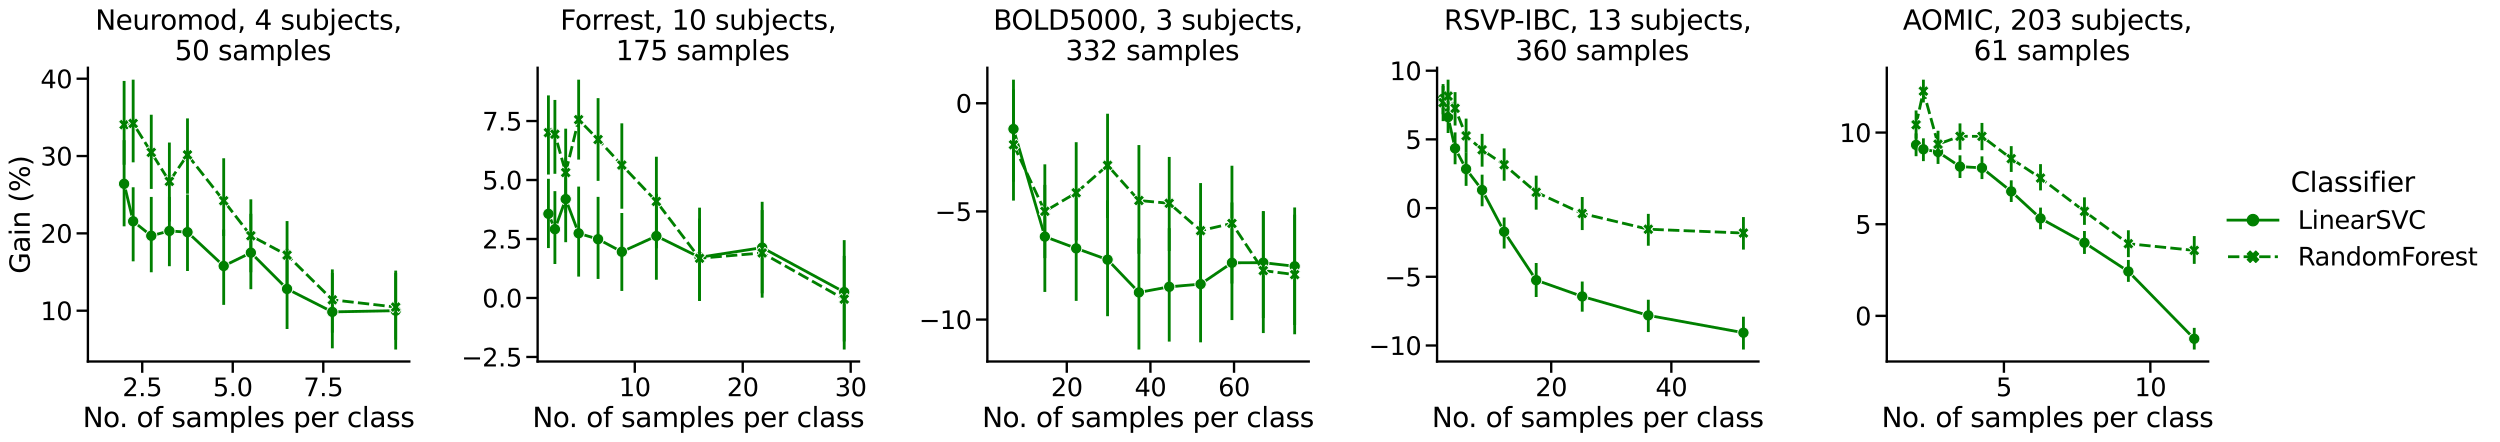 <?xml version="1.0" encoding="utf-8" standalone="no"?>
<!DOCTYPE svg PUBLIC "-//W3C//DTD SVG 1.1//EN"
  "http://www.w3.org/Graphics/SVG/1.1/DTD/svg11.dtd">
<svg xmlns:xlink="http://www.w3.org/1999/xlink" width="1985.154pt" height="350.811pt" viewBox="0 0 1985.154 350.811" xmlns="http://www.w3.org/2000/svg" version="1.1">
 <defs>
  <style type="text/css">*{stroke-linejoin: round; stroke-linecap: butt}</style>
 </defs>
 <g id="figure_1">
  <g id="patch_1">
   <path d="M 0 350.811 
L 1985.154 350.811 
L 1985.154 0 
L 0 0 
z
" style="fill: #ffffff"/>
  </g>
  <g id="axes_1">
   <g id="patch_2">
    <path d="M 69.8 287.044 
L 324.993 287.044 
L 324.993 53.8 
L 69.8 53.8 
z
" style="fill: #ffffff"/>
   </g>
   <g id="matplotlib.axis_1">
    <g id="xtick_1">
     <g id="line2d_1">
      <defs>
       <path id="m0c7b301297" d="M 0 0 
L 0 9 
" style="stroke: #000000; stroke-width: 1.875"/>
      </defs>
      <g>
       <use xlink:href="#m0c7b301297" x="112.931" y="287.044" style="stroke: #000000; stroke-width: 1.875"/>
      </g>
     </g>
     <g id="text_1">
      <!-- 2.5 -->
      <g transform="translate(97.187 314.589) scale(0.198 -0.198)">
       <defs>
        <path id="DejaVuSans-32" d="M 1228 531 
L 3431 531 
L 3431 0 
L 469 0 
L 469 531 
Q 828 903 1448 1529 
Q 2069 2156 2228 2338 
Q 2531 2678 2651 2914 
Q 2772 3150 2772 3378 
Q 2772 3750 2511 3984 
Q 2250 4219 1831 4219 
Q 1534 4219 1204 4116 
Q 875 4013 500 3803 
L 500 4441 
Q 881 4594 1212 4672 
Q 1544 4750 1819 4750 
Q 2544 4750 2975 4387 
Q 3406 4025 3406 3419 
Q 3406 3131 3298 2873 
Q 3191 2616 2906 2266 
Q 2828 2175 2409 1742 
Q 1991 1309 1228 531 
z
" transform="scale(0.016)"/>
        <path id="DejaVuSans-2e" d="M 684 794 
L 1344 794 
L 1344 0 
L 684 0 
L 684 794 
z
" transform="scale(0.016)"/>
        <path id="DejaVuSans-35" d="M 691 4666 
L 3169 4666 
L 3169 4134 
L 1269 4134 
L 1269 2991 
Q 1406 3038 1543 3061 
Q 1681 3084 1819 3084 
Q 2600 3084 3056 2656 
Q 3513 2228 3513 1497 
Q 3513 744 3044 326 
Q 2575 -91 1722 -91 
Q 1428 -91 1123 -41 
Q 819 9 494 109 
L 494 744 
Q 775 591 1075 516 
Q 1375 441 1709 441 
Q 2250 441 2565 725 
Q 2881 1009 2881 1497 
Q 2881 1984 2565 2268 
Q 2250 2553 1709 2553 
Q 1456 2553 1204 2497 
Q 953 2441 691 2322 
L 691 4666 
z
" transform="scale(0.016)"/>
       </defs>
       <use xlink:href="#DejaVuSans-32"/>
       <use xlink:href="#DejaVuSans-2e" x="63.623"/>
       <use xlink:href="#DejaVuSans-35" x="95.41"/>
      </g>
     </g>
    </g>
    <g id="xtick_2">
     <g id="line2d_2">
      <g>
       <use xlink:href="#m0c7b301297" x="184.817" y="287.044" style="stroke: #000000; stroke-width: 1.875"/>
      </g>
     </g>
     <g id="text_2">
      <!-- 5.0 -->
      <g transform="translate(169.073 314.589) scale(0.198 -0.198)">
       <defs>
        <path id="DejaVuSans-30" d="M 2034 4250 
Q 1547 4250 1301 3770 
Q 1056 3291 1056 2328 
Q 1056 1369 1301 889 
Q 1547 409 2034 409 
Q 2525 409 2770 889 
Q 3016 1369 3016 2328 
Q 3016 3291 2770 3770 
Q 2525 4250 2034 4250 
z
M 2034 4750 
Q 2819 4750 3233 4129 
Q 3647 3509 3647 2328 
Q 3647 1150 3233 529 
Q 2819 -91 2034 -91 
Q 1250 -91 836 529 
Q 422 1150 422 2328 
Q 422 3509 836 4129 
Q 1250 4750 2034 4750 
z
" transform="scale(0.016)"/>
       </defs>
       <use xlink:href="#DejaVuSans-35"/>
       <use xlink:href="#DejaVuSans-2e" x="63.623"/>
       <use xlink:href="#DejaVuSans-30" x="95.41"/>
      </g>
     </g>
    </g>
    <g id="xtick_3">
     <g id="line2d_3">
      <g>
       <use xlink:href="#m0c7b301297" x="256.702" y="287.044" style="stroke: #000000; stroke-width: 1.875"/>
      </g>
     </g>
     <g id="text_3">
      <!-- 7.5 -->
      <g transform="translate(240.958 314.589) scale(0.198 -0.198)">
       <defs>
        <path id="DejaVuSans-37" d="M 525 4666 
L 3525 4666 
L 3525 4397 
L 1831 0 
L 1172 0 
L 2766 4134 
L 525 4134 
L 525 4666 
z
" transform="scale(0.016)"/>
       </defs>
       <use xlink:href="#DejaVuSans-37"/>
       <use xlink:href="#DejaVuSans-2e" x="63.623"/>
       <use xlink:href="#DejaVuSans-35" x="95.41"/>
      </g>
     </g>
    </g>
    <g id="text_4">
     <!-- No. of samples per class -->
     <g transform="translate(65.682 339.119) scale(0.216 -0.216)">
      <defs>
       <path id="DejaVuSans-4e" d="M 628 4666 
L 1478 4666 
L 3547 763 
L 3547 4666 
L 4159 4666 
L 4159 0 
L 3309 0 
L 1241 3903 
L 1241 0 
L 628 0 
L 628 4666 
z
" transform="scale(0.016)"/>
       <path id="DejaVuSans-6f" d="M 1959 3097 
Q 1497 3097 1228 2736 
Q 959 2375 959 1747 
Q 959 1119 1226 758 
Q 1494 397 1959 397 
Q 2419 397 2687 759 
Q 2956 1122 2956 1747 
Q 2956 2369 2687 2733 
Q 2419 3097 1959 3097 
z
M 1959 3584 
Q 2709 3584 3137 3096 
Q 3566 2609 3566 1747 
Q 3566 888 3137 398 
Q 2709 -91 1959 -91 
Q 1206 -91 779 398 
Q 353 888 353 1747 
Q 353 2609 779 3096 
Q 1206 3584 1959 3584 
z
" transform="scale(0.016)"/>
       <path id="DejaVuSans-20" transform="scale(0.016)"/>
       <path id="DejaVuSans-66" d="M 2375 4863 
L 2375 4384 
L 1825 4384 
Q 1516 4384 1395 4259 
Q 1275 4134 1275 3809 
L 1275 3500 
L 2222 3500 
L 2222 3053 
L 1275 3053 
L 1275 0 
L 697 0 
L 697 3053 
L 147 3053 
L 147 3500 
L 697 3500 
L 697 3744 
Q 697 4328 969 4595 
Q 1241 4863 1831 4863 
L 2375 4863 
z
" transform="scale(0.016)"/>
       <path id="DejaVuSans-73" d="M 2834 3397 
L 2834 2853 
Q 2591 2978 2328 3040 
Q 2066 3103 1784 3103 
Q 1356 3103 1142 2972 
Q 928 2841 928 2578 
Q 928 2378 1081 2264 
Q 1234 2150 1697 2047 
L 1894 2003 
Q 2506 1872 2764 1633 
Q 3022 1394 3022 966 
Q 3022 478 2636 193 
Q 2250 -91 1575 -91 
Q 1294 -91 989 -36 
Q 684 19 347 128 
L 347 722 
Q 666 556 975 473 
Q 1284 391 1588 391 
Q 1994 391 2212 530 
Q 2431 669 2431 922 
Q 2431 1156 2273 1281 
Q 2116 1406 1581 1522 
L 1381 1569 
Q 847 1681 609 1914 
Q 372 2147 372 2553 
Q 372 3047 722 3315 
Q 1072 3584 1716 3584 
Q 2034 3584 2315 3537 
Q 2597 3491 2834 3397 
z
" transform="scale(0.016)"/>
       <path id="DejaVuSans-61" d="M 2194 1759 
Q 1497 1759 1228 1600 
Q 959 1441 959 1056 
Q 959 750 1161 570 
Q 1363 391 1709 391 
Q 2188 391 2477 730 
Q 2766 1069 2766 1631 
L 2766 1759 
L 2194 1759 
z
M 3341 1997 
L 3341 0 
L 2766 0 
L 2766 531 
Q 2569 213 2275 61 
Q 1981 -91 1556 -91 
Q 1019 -91 701 211 
Q 384 513 384 1019 
Q 384 1609 779 1909 
Q 1175 2209 1959 2209 
L 2766 2209 
L 2766 2266 
Q 2766 2663 2505 2880 
Q 2244 3097 1772 3097 
Q 1472 3097 1187 3025 
Q 903 2953 641 2809 
L 641 3341 
Q 956 3463 1253 3523 
Q 1550 3584 1831 3584 
Q 2591 3584 2966 3190 
Q 3341 2797 3341 1997 
z
" transform="scale(0.016)"/>
       <path id="DejaVuSans-6d" d="M 3328 2828 
Q 3544 3216 3844 3400 
Q 4144 3584 4550 3584 
Q 5097 3584 5394 3201 
Q 5691 2819 5691 2113 
L 5691 0 
L 5113 0 
L 5113 2094 
Q 5113 2597 4934 2840 
Q 4756 3084 4391 3084 
Q 3944 3084 3684 2787 
Q 3425 2491 3425 1978 
L 3425 0 
L 2847 0 
L 2847 2094 
Q 2847 2600 2669 2842 
Q 2491 3084 2119 3084 
Q 1678 3084 1418 2786 
Q 1159 2488 1159 1978 
L 1159 0 
L 581 0 
L 581 3500 
L 1159 3500 
L 1159 2956 
Q 1356 3278 1631 3431 
Q 1906 3584 2284 3584 
Q 2666 3584 2933 3390 
Q 3200 3197 3328 2828 
z
" transform="scale(0.016)"/>
       <path id="DejaVuSans-70" d="M 1159 525 
L 1159 -1331 
L 581 -1331 
L 581 3500 
L 1159 3500 
L 1159 2969 
Q 1341 3281 1617 3432 
Q 1894 3584 2278 3584 
Q 2916 3584 3314 3078 
Q 3713 2572 3713 1747 
Q 3713 922 3314 415 
Q 2916 -91 2278 -91 
Q 1894 -91 1617 61 
Q 1341 213 1159 525 
z
M 3116 1747 
Q 3116 2381 2855 2742 
Q 2594 3103 2138 3103 
Q 1681 3103 1420 2742 
Q 1159 2381 1159 1747 
Q 1159 1113 1420 752 
Q 1681 391 2138 391 
Q 2594 391 2855 752 
Q 3116 1113 3116 1747 
z
" transform="scale(0.016)"/>
       <path id="DejaVuSans-6c" d="M 603 4863 
L 1178 4863 
L 1178 0 
L 603 0 
L 603 4863 
z
" transform="scale(0.016)"/>
       <path id="DejaVuSans-65" d="M 3597 1894 
L 3597 1613 
L 953 1613 
Q 991 1019 1311 708 
Q 1631 397 2203 397 
Q 2534 397 2845 478 
Q 3156 559 3463 722 
L 3463 178 
Q 3153 47 2828 -22 
Q 2503 -91 2169 -91 
Q 1331 -91 842 396 
Q 353 884 353 1716 
Q 353 2575 817 3079 
Q 1281 3584 2069 3584 
Q 2775 3584 3186 3129 
Q 3597 2675 3597 1894 
z
M 3022 2063 
Q 3016 2534 2758 2815 
Q 2500 3097 2075 3097 
Q 1594 3097 1305 2825 
Q 1016 2553 972 2059 
L 3022 2063 
z
" transform="scale(0.016)"/>
       <path id="DejaVuSans-72" d="M 2631 2963 
Q 2534 3019 2420 3045 
Q 2306 3072 2169 3072 
Q 1681 3072 1420 2755 
Q 1159 2438 1159 1844 
L 1159 0 
L 581 0 
L 581 3500 
L 1159 3500 
L 1159 2956 
Q 1341 3275 1631 3429 
Q 1922 3584 2338 3584 
Q 2397 3584 2469 3576 
Q 2541 3569 2628 3553 
L 2631 2963 
z
" transform="scale(0.016)"/>
       <path id="DejaVuSans-63" d="M 3122 3366 
L 3122 2828 
Q 2878 2963 2633 3030 
Q 2388 3097 2138 3097 
Q 1578 3097 1268 2742 
Q 959 2388 959 1747 
Q 959 1106 1268 751 
Q 1578 397 2138 397 
Q 2388 397 2633 464 
Q 2878 531 3122 666 
L 3122 134 
Q 2881 22 2623 -34 
Q 2366 -91 2075 -91 
Q 1284 -91 818 406 
Q 353 903 353 1747 
Q 353 2603 823 3093 
Q 1294 3584 2113 3584 
Q 2378 3584 2631 3529 
Q 2884 3475 3122 3366 
z
" transform="scale(0.016)"/>
      </defs>
      <use xlink:href="#DejaVuSans-4e"/>
      <use xlink:href="#DejaVuSans-6f" x="74.805"/>
      <use xlink:href="#DejaVuSans-2e" x="134.236"/>
      <use xlink:href="#DejaVuSans-20" x="166.023"/>
      <use xlink:href="#DejaVuSans-6f" x="197.811"/>
      <use xlink:href="#DejaVuSans-66" x="258.992"/>
      <use xlink:href="#DejaVuSans-20" x="294.197"/>
      <use xlink:href="#DejaVuSans-73" x="325.984"/>
      <use xlink:href="#DejaVuSans-61" x="378.084"/>
      <use xlink:href="#DejaVuSans-6d" x="439.363"/>
      <use xlink:href="#DejaVuSans-70" x="536.775"/>
      <use xlink:href="#DejaVuSans-6c" x="600.252"/>
      <use xlink:href="#DejaVuSans-65" x="628.035"/>
      <use xlink:href="#DejaVuSans-73" x="689.559"/>
      <use xlink:href="#DejaVuSans-20" x="741.658"/>
      <use xlink:href="#DejaVuSans-70" x="773.445"/>
      <use xlink:href="#DejaVuSans-65" x="836.922"/>
      <use xlink:href="#DejaVuSans-72" x="898.445"/>
      <use xlink:href="#DejaVuSans-20" x="939.559"/>
      <use xlink:href="#DejaVuSans-63" x="971.346"/>
      <use xlink:href="#DejaVuSans-6c" x="1026.326"/>
      <use xlink:href="#DejaVuSans-61" x="1054.109"/>
      <use xlink:href="#DejaVuSans-73" x="1115.389"/>
      <use xlink:href="#DejaVuSans-73" x="1167.488"/>
     </g>
    </g>
   </g>
   <g id="matplotlib.axis_2">
    <g id="ytick_1">
     <g id="line2d_4">
      <defs>
       <path id="m4c242a74d9" d="M 0 0 
L -9 0 
" style="stroke: #000000; stroke-width: 1.875"/>
      </defs>
      <g>
       <use xlink:href="#m4c242a74d9" x="69.8" y="246.702" style="stroke: #000000; stroke-width: 1.875"/>
      </g>
     </g>
     <g id="text_5">
      <!-- 10 -->
      <g transform="translate(32.105 254.225) scale(0.198 -0.198)">
       <defs>
        <path id="DejaVuSans-31" d="M 794 531 
L 1825 531 
L 1825 4091 
L 703 3866 
L 703 4441 
L 1819 4666 
L 2450 4666 
L 2450 531 
L 3481 531 
L 3481 0 
L 794 0 
L 794 531 
z
" transform="scale(0.016)"/>
       </defs>
       <use xlink:href="#DejaVuSans-31"/>
       <use xlink:href="#DejaVuSans-30" x="63.623"/>
      </g>
     </g>
    </g>
    <g id="ytick_2">
     <g id="line2d_5">
      <g>
       <use xlink:href="#m4c242a74d9" x="69.8" y="185.304" style="stroke: #000000; stroke-width: 1.875"/>
      </g>
     </g>
     <g id="text_6">
      <!-- 20 -->
      <g transform="translate(32.105 192.826) scale(0.198 -0.198)">
       <use xlink:href="#DejaVuSans-32"/>
       <use xlink:href="#DejaVuSans-30" x="63.623"/>
      </g>
     </g>
    </g>
    <g id="ytick_3">
     <g id="line2d_6">
      <g>
       <use xlink:href="#m4c242a74d9" x="69.8" y="123.905" style="stroke: #000000; stroke-width: 1.875"/>
      </g>
     </g>
     <g id="text_7">
      <!-- 30 -->
      <g transform="translate(32.105 131.428) scale(0.198 -0.198)">
       <defs>
        <path id="DejaVuSans-33" d="M 2597 2516 
Q 3050 2419 3304 2112 
Q 3559 1806 3559 1356 
Q 3559 666 3084 287 
Q 2609 -91 1734 -91 
Q 1441 -91 1130 -33 
Q 819 25 488 141 
L 488 750 
Q 750 597 1062 519 
Q 1375 441 1716 441 
Q 2309 441 2620 675 
Q 2931 909 2931 1356 
Q 2931 1769 2642 2001 
Q 2353 2234 1838 2234 
L 1294 2234 
L 1294 2753 
L 1863 2753 
Q 2328 2753 2575 2939 
Q 2822 3125 2822 3475 
Q 2822 3834 2567 4026 
Q 2313 4219 1838 4219 
Q 1578 4219 1281 4162 
Q 984 4106 628 3988 
L 628 4550 
Q 988 4650 1302 4700 
Q 1616 4750 1894 4750 
Q 2613 4750 3031 4423 
Q 3450 4097 3450 3541 
Q 3450 3153 3228 2886 
Q 3006 2619 2597 2516 
z
" transform="scale(0.016)"/>
       </defs>
       <use xlink:href="#DejaVuSans-33"/>
       <use xlink:href="#DejaVuSans-30" x="63.623"/>
      </g>
     </g>
    </g>
    <g id="ytick_4">
     <g id="line2d_7">
      <g>
       <use xlink:href="#m4c242a74d9" x="69.8" y="62.507" style="stroke: #000000; stroke-width: 1.875"/>
      </g>
     </g>
     <g id="text_8">
      <!-- 40 -->
      <g transform="translate(32.105 70.03) scale(0.198 -0.198)">
       <defs>
        <path id="DejaVuSans-34" d="M 2419 4116 
L 825 1625 
L 2419 1625 
L 2419 4116 
z
M 2253 4666 
L 3047 4666 
L 3047 1625 
L 3713 1625 
L 3713 1100 
L 3047 1100 
L 3047 0 
L 2419 0 
L 2419 1100 
L 313 1100 
L 313 1709 
L 2253 4666 
z
" transform="scale(0.016)"/>
       </defs>
       <use xlink:href="#DejaVuSans-34"/>
       <use xlink:href="#DejaVuSans-30" x="63.623"/>
      </g>
     </g>
    </g>
    <g id="text_9">
     <!-- Gain (%) -->
     <g transform="translate(23.613 217.375) rotate(-90) scale(0.216 -0.216)">
      <defs>
       <path id="DejaVuSans-47" d="M 3809 666 
L 3809 1919 
L 2778 1919 
L 2778 2438 
L 4434 2438 
L 4434 434 
Q 4069 175 3628 42 
Q 3188 -91 2688 -91 
Q 1594 -91 976 548 
Q 359 1188 359 2328 
Q 359 3472 976 4111 
Q 1594 4750 2688 4750 
Q 3144 4750 3555 4637 
Q 3966 4525 4313 4306 
L 4313 3634 
Q 3963 3931 3569 4081 
Q 3175 4231 2741 4231 
Q 1884 4231 1454 3753 
Q 1025 3275 1025 2328 
Q 1025 1384 1454 906 
Q 1884 428 2741 428 
Q 3075 428 3337 486 
Q 3600 544 3809 666 
z
" transform="scale(0.016)"/>
       <path id="DejaVuSans-69" d="M 603 3500 
L 1178 3500 
L 1178 0 
L 603 0 
L 603 3500 
z
M 603 4863 
L 1178 4863 
L 1178 4134 
L 603 4134 
L 603 4863 
z
" transform="scale(0.016)"/>
       <path id="DejaVuSans-6e" d="M 3513 2113 
L 3513 0 
L 2938 0 
L 2938 2094 
Q 2938 2591 2744 2837 
Q 2550 3084 2163 3084 
Q 1697 3084 1428 2787 
Q 1159 2491 1159 1978 
L 1159 0 
L 581 0 
L 581 3500 
L 1159 3500 
L 1159 2956 
Q 1366 3272 1645 3428 
Q 1925 3584 2291 3584 
Q 2894 3584 3203 3211 
Q 3513 2838 3513 2113 
z
" transform="scale(0.016)"/>
       <path id="DejaVuSans-28" d="M 1984 4856 
Q 1566 4138 1362 3434 
Q 1159 2731 1159 2009 
Q 1159 1288 1364 580 
Q 1569 -128 1984 -844 
L 1484 -844 
Q 1016 -109 783 600 
Q 550 1309 550 2009 
Q 550 2706 781 3412 
Q 1013 4119 1484 4856 
L 1984 4856 
z
" transform="scale(0.016)"/>
       <path id="DejaVuSans-25" d="M 4653 2053 
Q 4381 2053 4226 1822 
Q 4072 1591 4072 1178 
Q 4072 772 4226 539 
Q 4381 306 4653 306 
Q 4919 306 5073 539 
Q 5228 772 5228 1178 
Q 5228 1588 5073 1820 
Q 4919 2053 4653 2053 
z
M 4653 2450 
Q 5147 2450 5437 2106 
Q 5728 1763 5728 1178 
Q 5728 594 5436 251 
Q 5144 -91 4653 -91 
Q 4153 -91 3862 251 
Q 3572 594 3572 1178 
Q 3572 1766 3864 2108 
Q 4156 2450 4653 2450 
z
M 1428 4353 
Q 1159 4353 1004 4120 
Q 850 3888 850 3481 
Q 850 3069 1003 2837 
Q 1156 2606 1428 2606 
Q 1700 2606 1854 2837 
Q 2009 3069 2009 3481 
Q 2009 3884 1853 4118 
Q 1697 4353 1428 4353 
z
M 4250 4750 
L 4750 4750 
L 1831 -91 
L 1331 -91 
L 4250 4750 
z
M 1428 4750 
Q 1922 4750 2215 4408 
Q 2509 4066 2509 3481 
Q 2509 2891 2217 2550 
Q 1925 2209 1428 2209 
Q 931 2209 642 2551 
Q 353 2894 353 3481 
Q 353 4063 643 4406 
Q 934 4750 1428 4750 
z
" transform="scale(0.016)"/>
       <path id="DejaVuSans-29" d="M 513 4856 
L 1013 4856 
Q 1481 4119 1714 3412 
Q 1947 2706 1947 2009 
Q 1947 1309 1714 600 
Q 1481 -109 1013 -844 
L 513 -844 
Q 928 -128 1133 580 
Q 1338 1288 1338 2009 
Q 1338 2731 1133 3434 
Q 928 4138 513 4856 
z
" transform="scale(0.016)"/>
      </defs>
      <use xlink:href="#DejaVuSans-47"/>
      <use xlink:href="#DejaVuSans-61" x="77.49"/>
      <use xlink:href="#DejaVuSans-69" x="138.77"/>
      <use xlink:href="#DejaVuSans-6e" x="166.553"/>
      <use xlink:href="#DejaVuSans-20" x="229.932"/>
      <use xlink:href="#DejaVuSans-28" x="261.719"/>
      <use xlink:href="#DejaVuSans-25" x="300.732"/>
      <use xlink:href="#DejaVuSans-29" x="395.752"/>
     </g>
    </g>
   </g>
   <g id="line2d_8">
    <path d="M 98.554 145.971 
L 105.743 175.71 
L 120.12 187.222 
L 134.497 183.385 
L 148.874 184.344 
L 177.628 211.206 
L 199.194 200.653 
L 227.948 229.434 
L 263.891 247.661 
L 314.211 246.702 
" clip-path="url(#pfa41a3baca)" style="fill: none; stroke: #008000; stroke-width: 2.25; stroke-linecap: square"/>
    <defs>
     <path id="ma0bfa7b232" d="M 0 4.5 
C 1.193 4.5 2.338 4.026 3.182 3.182 
C 4.026 2.338 4.5 1.193 4.5 0 
C 4.5 -1.193 4.026 -2.338 3.182 -3.182 
C 2.338 -4.026 1.193 -4.5 0 -4.5 
C -1.193 -4.5 -2.338 -4.026 -3.182 -3.182 
C -4.026 -2.338 -4.5 -1.193 -4.5 0 
C -4.5 1.193 -4.026 2.338 -3.182 3.182 
C -2.338 4.026 -1.193 4.5 0 4.5 
z
" style="stroke: #ffffff; stroke-width: 0.75"/>
    </defs>
    <g clip-path="url(#pfa41a3baca)">
     <use xlink:href="#ma0bfa7b232" x="98.554" y="145.971" style="fill: #008000; stroke: #ffffff; stroke-width: 0.75"/>
     <use xlink:href="#ma0bfa7b232" x="105.743" y="175.71" style="fill: #008000; stroke: #ffffff; stroke-width: 0.75"/>
     <use xlink:href="#ma0bfa7b232" x="120.12" y="187.222" style="fill: #008000; stroke: #ffffff; stroke-width: 0.75"/>
     <use xlink:href="#ma0bfa7b232" x="134.497" y="183.385" style="fill: #008000; stroke: #ffffff; stroke-width: 0.75"/>
     <use xlink:href="#ma0bfa7b232" x="148.874" y="184.344" style="fill: #008000; stroke: #ffffff; stroke-width: 0.75"/>
     <use xlink:href="#ma0bfa7b232" x="177.628" y="211.206" style="fill: #008000; stroke: #ffffff; stroke-width: 0.75"/>
     <use xlink:href="#ma0bfa7b232" x="199.194" y="200.653" style="fill: #008000; stroke: #ffffff; stroke-width: 0.75"/>
     <use xlink:href="#ma0bfa7b232" x="227.948" y="229.434" style="fill: #008000; stroke: #ffffff; stroke-width: 0.75"/>
     <use xlink:href="#ma0bfa7b232" x="263.891" y="247.661" style="fill: #008000; stroke: #ffffff; stroke-width: 0.75"/>
     <use xlink:href="#ma0bfa7b232" x="314.211" y="246.702" style="fill: #008000; stroke: #ffffff; stroke-width: 0.75"/>
    </g>
   </g>
   <g id="LineCollection_1">
    <path d="M 98.554 178.588 
L 98.554 112.393 
" clip-path="url(#pfa41a3baca)" style="fill: none; stroke: #008000; stroke-width: 2.25; stroke-linecap: square"/>
    <path d="M 105.743 206.409 
L 105.743 149.808 
" clip-path="url(#pfa41a3baca)" style="fill: none; stroke: #008000; stroke-width: 2.25; stroke-linecap: square"/>
    <path d="M 120.12 215.044 
L 120.12 157.483 
" clip-path="url(#pfa41a3baca)" style="fill: none; stroke: #008000; stroke-width: 2.25; stroke-linecap: square"/>
    <path d="M 134.497 210.247 
L 134.497 157.483 
" clip-path="url(#pfa41a3baca)" style="fill: none; stroke: #008000; stroke-width: 2.25; stroke-linecap: square"/>
    <path d="M 148.874 214.084 
L 148.874 155.564 
" clip-path="url(#pfa41a3baca)" style="fill: none; stroke: #008000; stroke-width: 2.25; stroke-linecap: square"/>
    <path d="M 177.628 240.946 
L 177.628 183.385 
" clip-path="url(#pfa41a3baca)" style="fill: none; stroke: #008000; stroke-width: 2.25; stroke-linecap: square"/>
    <path d="M 199.194 228.498 
L 199.194 170.914 
" clip-path="url(#pfa41a3baca)" style="fill: none; stroke: #008000; stroke-width: 2.25; stroke-linecap: square"/>
    <path d="M 227.948 260.133 
L 227.948 198.735 
" clip-path="url(#pfa41a3baca)" style="fill: none; stroke: #008000; stroke-width: 2.25; stroke-linecap: square"/>
    <path d="M 263.891 275.483 
L 263.891 217.922 
" clip-path="url(#pfa41a3baca)" style="fill: none; stroke: #008000; stroke-width: 2.25; stroke-linecap: square"/>
    <path d="M 314.211 276.442 
L 314.211 216.003 
" clip-path="url(#pfa41a3baca)" style="fill: none; stroke: #008000; stroke-width: 2.25; stroke-linecap: square"/>
   </g>
   <g id="line2d_9">
    <path d="M 98.554 98.962 
L 105.743 98.003 
L 120.12 121.027 
L 134.497 144.052 
L 148.874 122.946 
L 177.628 159.401 
L 199.194 187.222 
L 227.948 202.572 
L 263.891 238.068 
L 314.211 243.824 
" clip-path="url(#pfa41a3baca)" style="fill: none; stroke-dasharray: 9,3.375; stroke-dashoffset: 0; stroke: #008000; stroke-width: 2.25"/>
    <defs>
     <path id="m62f67da41c" d="M -2.25 4.5 
L 0 2.25 
L 2.25 4.5 
L 4.5 2.25 
L 2.25 0 
L 4.5 -2.25 
L 2.25 -4.5 
L 0 -2.25 
L -2.25 -4.5 
L -4.5 -2.25 
L -2.25 0 
L -4.5 2.25 
z
" style="stroke: #ffffff; stroke-width: 0.75; stroke-linejoin: miter"/>
    </defs>
    <g clip-path="url(#pfa41a3baca)">
     <use xlink:href="#m62f67da41c" x="98.554" y="98.962" style="fill: #008000; stroke: #ffffff; stroke-width: 0.75; stroke-linejoin: miter"/>
     <use xlink:href="#m62f67da41c" x="105.743" y="98.003" style="fill: #008000; stroke: #ffffff; stroke-width: 0.75; stroke-linejoin: miter"/>
     <use xlink:href="#m62f67da41c" x="120.12" y="121.027" style="fill: #008000; stroke: #ffffff; stroke-width: 0.75; stroke-linejoin: miter"/>
     <use xlink:href="#m62f67da41c" x="134.497" y="144.052" style="fill: #008000; stroke: #ffffff; stroke-width: 0.75; stroke-linejoin: miter"/>
     <use xlink:href="#m62f67da41c" x="148.874" y="122.946" style="fill: #008000; stroke: #ffffff; stroke-width: 0.75; stroke-linejoin: miter"/>
     <use xlink:href="#m62f67da41c" x="177.628" y="159.401" style="fill: #008000; stroke: #ffffff; stroke-width: 0.75; stroke-linejoin: miter"/>
     <use xlink:href="#m62f67da41c" x="199.194" y="187.222" style="fill: #008000; stroke: #ffffff; stroke-width: 0.75; stroke-linejoin: miter"/>
     <use xlink:href="#m62f67da41c" x="227.948" y="202.572" style="fill: #008000; stroke: #ffffff; stroke-width: 0.75; stroke-linejoin: miter"/>
     <use xlink:href="#m62f67da41c" x="263.891" y="238.068" style="fill: #008000; stroke: #ffffff; stroke-width: 0.75; stroke-linejoin: miter"/>
     <use xlink:href="#m62f67da41c" x="314.211" y="243.824" style="fill: #008000; stroke: #ffffff; stroke-width: 0.75; stroke-linejoin: miter"/>
    </g>
   </g>
   <g id="LineCollection_2">
    <path d="M 98.554 129.686 
L 98.554 65.385 
" clip-path="url(#pfa41a3baca)" style="fill: none; stroke: #008000; stroke-width: 2.25; stroke-linecap: square"/>
    <path d="M 105.743 127.767 
L 105.743 64.402 
" clip-path="url(#pfa41a3baca)" style="fill: none; stroke: #008000; stroke-width: 2.25; stroke-linecap: square"/>
    <path d="M 120.12 148.873 
L 120.12 92.223 
" clip-path="url(#pfa41a3baca)" style="fill: none; stroke: #008000; stroke-width: 2.25; stroke-linecap: square"/>
    <path d="M 134.497 174.775 
L 134.497 114.312 
" clip-path="url(#pfa41a3baca)" style="fill: none; stroke: #008000; stroke-width: 2.25; stroke-linecap: square"/>
    <path d="M 148.874 152.71 
L 148.874 95.125 
" clip-path="url(#pfa41a3baca)" style="fill: none; stroke: #008000; stroke-width: 2.25; stroke-linecap: square"/>
    <path d="M 177.628 186.287 
L 177.628 126.784 
" clip-path="url(#pfa41a3baca)" style="fill: none; stroke: #008000; stroke-width: 2.25; stroke-linecap: square"/>
    <path d="M 199.194 215.044 
L 199.194 159.401 
" clip-path="url(#pfa41a3baca)" style="fill: none; stroke: #008000; stroke-width: 2.25; stroke-linecap: square"/>
    <path d="M 227.948 227.515 
L 227.948 176.67 
" clip-path="url(#pfa41a3baca)" style="fill: none; stroke: #008000; stroke-width: 2.25; stroke-linecap: square"/>
    <path d="M 263.891 263.011 
L 263.891 215.044 
" clip-path="url(#pfa41a3baca)" style="fill: none; stroke: #008000; stroke-width: 2.25; stroke-linecap: square"/>
    <path d="M 314.211 268.767 
L 314.211 217.898 
" clip-path="url(#pfa41a3baca)" style="fill: none; stroke: #008000; stroke-width: 2.25; stroke-linecap: square"/>
   </g>
   <g id="line2d_10"/>
   <g id="line2d_11"/>
   <g id="line2d_12"/>
   <g id="line2d_13"/>
   <g id="patch_3">
    <path d="M 69.8 287.044 
L 69.8 53.8 
" style="fill: none; stroke: #000000; stroke-width: 1.875; stroke-linejoin: miter; stroke-linecap: square"/>
   </g>
   <g id="patch_4">
    <path d="M 69.8 287.044 
L 324.993 287.044 
" style="fill: none; stroke: #000000; stroke-width: 1.875; stroke-linejoin: miter; stroke-linecap: square"/>
   </g>
   <g id="text_10">
    <!-- Neuromod, 4 subjects, -->
    <g transform="translate(75.666 23.613) scale(0.216 -0.216)">
     <defs>
      <path id="DejaVuSans-75" d="M 544 1381 
L 544 3500 
L 1119 3500 
L 1119 1403 
Q 1119 906 1312 657 
Q 1506 409 1894 409 
Q 2359 409 2629 706 
Q 2900 1003 2900 1516 
L 2900 3500 
L 3475 3500 
L 3475 0 
L 2900 0 
L 2900 538 
Q 2691 219 2414 64 
Q 2138 -91 1772 -91 
Q 1169 -91 856 284 
Q 544 659 544 1381 
z
M 1991 3584 
L 1991 3584 
z
" transform="scale(0.016)"/>
      <path id="DejaVuSans-64" d="M 2906 2969 
L 2906 4863 
L 3481 4863 
L 3481 0 
L 2906 0 
L 2906 525 
Q 2725 213 2448 61 
Q 2172 -91 1784 -91 
Q 1150 -91 751 415 
Q 353 922 353 1747 
Q 353 2572 751 3078 
Q 1150 3584 1784 3584 
Q 2172 3584 2448 3432 
Q 2725 3281 2906 2969 
z
M 947 1747 
Q 947 1113 1208 752 
Q 1469 391 1925 391 
Q 2381 391 2643 752 
Q 2906 1113 2906 1747 
Q 2906 2381 2643 2742 
Q 2381 3103 1925 3103 
Q 1469 3103 1208 2742 
Q 947 2381 947 1747 
z
" transform="scale(0.016)"/>
      <path id="DejaVuSans-2c" d="M 750 794 
L 1409 794 
L 1409 256 
L 897 -744 
L 494 -744 
L 750 256 
L 750 794 
z
" transform="scale(0.016)"/>
      <path id="DejaVuSans-62" d="M 3116 1747 
Q 3116 2381 2855 2742 
Q 2594 3103 2138 3103 
Q 1681 3103 1420 2742 
Q 1159 2381 1159 1747 
Q 1159 1113 1420 752 
Q 1681 391 2138 391 
Q 2594 391 2855 752 
Q 3116 1113 3116 1747 
z
M 1159 2969 
Q 1341 3281 1617 3432 
Q 1894 3584 2278 3584 
Q 2916 3584 3314 3078 
Q 3713 2572 3713 1747 
Q 3713 922 3314 415 
Q 2916 -91 2278 -91 
Q 1894 -91 1617 61 
Q 1341 213 1159 525 
L 1159 0 
L 581 0 
L 581 4863 
L 1159 4863 
L 1159 2969 
z
" transform="scale(0.016)"/>
      <path id="DejaVuSans-6a" d="M 603 3500 
L 1178 3500 
L 1178 -63 
Q 1178 -731 923 -1031 
Q 669 -1331 103 -1331 
L -116 -1331 
L -116 -844 
L 38 -844 
Q 366 -844 484 -692 
Q 603 -541 603 -63 
L 603 3500 
z
M 603 4863 
L 1178 4863 
L 1178 4134 
L 603 4134 
L 603 4863 
z
" transform="scale(0.016)"/>
      <path id="DejaVuSans-74" d="M 1172 4494 
L 1172 3500 
L 2356 3500 
L 2356 3053 
L 1172 3053 
L 1172 1153 
Q 1172 725 1289 603 
Q 1406 481 1766 481 
L 2356 481 
L 2356 0 
L 1766 0 
Q 1100 0 847 248 
Q 594 497 594 1153 
L 594 3053 
L 172 3053 
L 172 3500 
L 594 3500 
L 594 4494 
L 1172 4494 
z
" transform="scale(0.016)"/>
     </defs>
     <use xlink:href="#DejaVuSans-4e"/>
     <use xlink:href="#DejaVuSans-65" x="74.805"/>
     <use xlink:href="#DejaVuSans-75" x="136.328"/>
     <use xlink:href="#DejaVuSans-72" x="199.707"/>
     <use xlink:href="#DejaVuSans-6f" x="238.57"/>
     <use xlink:href="#DejaVuSans-6d" x="299.752"/>
     <use xlink:href="#DejaVuSans-6f" x="397.164"/>
     <use xlink:href="#DejaVuSans-64" x="458.346"/>
     <use xlink:href="#DejaVuSans-2c" x="521.822"/>
     <use xlink:href="#DejaVuSans-20" x="553.609"/>
     <use xlink:href="#DejaVuSans-34" x="585.396"/>
     <use xlink:href="#DejaVuSans-20" x="649.02"/>
     <use xlink:href="#DejaVuSans-73" x="680.807"/>
     <use xlink:href="#DejaVuSans-75" x="732.906"/>
     <use xlink:href="#DejaVuSans-62" x="796.285"/>
     <use xlink:href="#DejaVuSans-6a" x="859.762"/>
     <use xlink:href="#DejaVuSans-65" x="887.545"/>
     <use xlink:href="#DejaVuSans-63" x="949.068"/>
     <use xlink:href="#DejaVuSans-74" x="1004.049"/>
     <use xlink:href="#DejaVuSans-73" x="1043.258"/>
     <use xlink:href="#DejaVuSans-2c" x="1095.357"/>
    </g>
    <!--  50 samples -->
    <g transform="translate(131.896 47.8) scale(0.216 -0.216)">
     <use xlink:href="#DejaVuSans-20"/>
     <use xlink:href="#DejaVuSans-35" x="31.787"/>
     <use xlink:href="#DejaVuSans-30" x="95.41"/>
     <use xlink:href="#DejaVuSans-20" x="159.033"/>
     <use xlink:href="#DejaVuSans-73" x="190.82"/>
     <use xlink:href="#DejaVuSans-61" x="242.92"/>
     <use xlink:href="#DejaVuSans-6d" x="304.199"/>
     <use xlink:href="#DejaVuSans-70" x="401.611"/>
     <use xlink:href="#DejaVuSans-6c" x="465.088"/>
     <use xlink:href="#DejaVuSans-65" x="492.871"/>
     <use xlink:href="#DejaVuSans-73" x="554.395"/>
    </g>
   </g>
  </g>
  <g id="axes_2">
   <g id="patch_5">
    <path d="M 426.907 287.044 
L 682.1 287.044 
L 682.1 53.8 
L 426.907 53.8 
z
" style="fill: #ffffff"/>
   </g>
   <g id="matplotlib.axis_3">
    <g id="xtick_4">
     <g id="line2d_14">
      <g>
       <use xlink:href="#m0c7b301297" x="504.057" y="287.044" style="stroke: #000000; stroke-width: 1.875"/>
      </g>
     </g>
     <g id="text_11">
      <!-- 10 -->
      <g transform="translate(491.459 314.589) scale(0.198 -0.198)">
       <use xlink:href="#DejaVuSans-31"/>
       <use xlink:href="#DejaVuSans-30" x="63.623"/>
      </g>
     </g>
    </g>
    <g id="xtick_5">
     <g id="line2d_15">
      <g>
       <use xlink:href="#m0c7b301297" x="589.778" y="287.044" style="stroke: #000000; stroke-width: 1.875"/>
      </g>
     </g>
     <g id="text_12">
      <!-- 20 -->
      <g transform="translate(577.18 314.589) scale(0.198 -0.198)">
       <use xlink:href="#DejaVuSans-32"/>
       <use xlink:href="#DejaVuSans-30" x="63.623"/>
      </g>
     </g>
    </g>
    <g id="xtick_6">
     <g id="line2d_16">
      <g>
       <use xlink:href="#m0c7b301297" x="675.5" y="287.044" style="stroke: #000000; stroke-width: 1.875"/>
      </g>
     </g>
     <g id="text_13">
      <!-- 30 -->
      <g transform="translate(662.902 314.589) scale(0.198 -0.198)">
       <use xlink:href="#DejaVuSans-33"/>
       <use xlink:href="#DejaVuSans-30" x="63.623"/>
      </g>
     </g>
    </g>
    <g id="text_14">
     <!-- No. of samples per class -->
     <g transform="translate(422.789 339.119) scale(0.216 -0.216)">
      <use xlink:href="#DejaVuSans-4e"/>
      <use xlink:href="#DejaVuSans-6f" x="74.805"/>
      <use xlink:href="#DejaVuSans-2e" x="134.236"/>
      <use xlink:href="#DejaVuSans-20" x="166.023"/>
      <use xlink:href="#DejaVuSans-6f" x="197.811"/>
      <use xlink:href="#DejaVuSans-66" x="258.992"/>
      <use xlink:href="#DejaVuSans-20" x="294.197"/>
      <use xlink:href="#DejaVuSans-73" x="325.984"/>
      <use xlink:href="#DejaVuSans-61" x="378.084"/>
      <use xlink:href="#DejaVuSans-6d" x="439.363"/>
      <use xlink:href="#DejaVuSans-70" x="536.775"/>
      <use xlink:href="#DejaVuSans-6c" x="600.252"/>
      <use xlink:href="#DejaVuSans-65" x="628.035"/>
      <use xlink:href="#DejaVuSans-73" x="689.559"/>
      <use xlink:href="#DejaVuSans-20" x="741.658"/>
      <use xlink:href="#DejaVuSans-70" x="773.445"/>
      <use xlink:href="#DejaVuSans-65" x="836.922"/>
      <use xlink:href="#DejaVuSans-72" x="898.445"/>
      <use xlink:href="#DejaVuSans-20" x="939.559"/>
      <use xlink:href="#DejaVuSans-63" x="971.346"/>
      <use xlink:href="#DejaVuSans-6c" x="1026.326"/>
      <use xlink:href="#DejaVuSans-61" x="1054.109"/>
      <use xlink:href="#DejaVuSans-73" x="1115.389"/>
      <use xlink:href="#DejaVuSans-73" x="1167.488"/>
     </g>
    </g>
   </g>
   <g id="matplotlib.axis_4">
    <g id="ytick_5">
     <g id="line2d_17">
      <g>
       <use xlink:href="#m4c242a74d9" x="426.907" y="283.452" style="stroke: #000000; stroke-width: 1.875"/>
      </g>
     </g>
     <g id="text_15">
      <!-- −2.5 -->
      <g transform="translate(366.327 290.974) scale(0.198 -0.198)">
       <defs>
        <path id="DejaVuSans-2212" d="M 678 2272 
L 4684 2272 
L 4684 1741 
L 678 1741 
L 678 2272 
z
" transform="scale(0.016)"/>
       </defs>
       <use xlink:href="#DejaVuSans-2212"/>
       <use xlink:href="#DejaVuSans-32" x="83.789"/>
       <use xlink:href="#DejaVuSans-2e" x="147.412"/>
       <use xlink:href="#DejaVuSans-35" x="179.199"/>
      </g>
     </g>
    </g>
    <g id="ytick_6">
     <g id="line2d_18">
      <g>
       <use xlink:href="#m4c242a74d9" x="426.907" y="236.614" style="stroke: #000000; stroke-width: 1.875"/>
      </g>
     </g>
     <g id="text_16">
      <!-- 0.0 -->
      <g transform="translate(382.919 244.136) scale(0.198 -0.198)">
       <use xlink:href="#DejaVuSans-30"/>
       <use xlink:href="#DejaVuSans-2e" x="63.623"/>
       <use xlink:href="#DejaVuSans-30" x="95.41"/>
      </g>
     </g>
    </g>
    <g id="ytick_7">
     <g id="line2d_19">
      <g>
       <use xlink:href="#m4c242a74d9" x="426.907" y="189.776" style="stroke: #000000; stroke-width: 1.875"/>
      </g>
     </g>
     <g id="text_17">
      <!-- 2.5 -->
      <g transform="translate(382.919 197.298) scale(0.198 -0.198)">
       <use xlink:href="#DejaVuSans-32"/>
       <use xlink:href="#DejaVuSans-2e" x="63.623"/>
       <use xlink:href="#DejaVuSans-35" x="95.41"/>
      </g>
     </g>
    </g>
    <g id="ytick_8">
     <g id="line2d_20">
      <g>
       <use xlink:href="#m4c242a74d9" x="426.907" y="142.938" style="stroke: #000000; stroke-width: 1.875"/>
      </g>
     </g>
     <g id="text_18">
      <!-- 5.0 -->
      <g transform="translate(382.919 150.46) scale(0.198 -0.198)">
       <use xlink:href="#DejaVuSans-35"/>
       <use xlink:href="#DejaVuSans-2e" x="63.623"/>
       <use xlink:href="#DejaVuSans-30" x="95.41"/>
      </g>
     </g>
    </g>
    <g id="ytick_9">
     <g id="line2d_21">
      <g>
       <use xlink:href="#m4c242a74d9" x="426.907" y="96.1" style="stroke: #000000; stroke-width: 1.875"/>
      </g>
     </g>
     <g id="text_19">
      <!-- 7.5 -->
      <g transform="translate(382.919 103.622) scale(0.198 -0.198)">
       <use xlink:href="#DejaVuSans-37"/>
       <use xlink:href="#DejaVuSans-2e" x="63.623"/>
       <use xlink:href="#DejaVuSans-35" x="95.41"/>
      </g>
     </g>
    </g>
   </g>
   <g id="line2d_22">
    <path d="M 435.479 169.792 
L 440.623 181.969 
L 449.195 158.082 
L 459.481 185.248 
L 474.911 189.932 
L 493.77 199.924 
L 521.201 187.434 
L 555.49 204.296 
L 605.208 196.645 
L 670.356 231.93 
" clip-path="url(#p77743f4f51)" style="fill: none; stroke: #008000; stroke-width: 2.25; stroke-linecap: square"/>
    <g clip-path="url(#p77743f4f51)">
     <use xlink:href="#ma0bfa7b232" x="435.479" y="169.792" style="fill: #008000; stroke: #ffffff; stroke-width: 0.75"/>
     <use xlink:href="#ma0bfa7b232" x="440.623" y="181.969" style="fill: #008000; stroke: #ffffff; stroke-width: 0.75"/>
     <use xlink:href="#ma0bfa7b232" x="449.195" y="158.082" style="fill: #008000; stroke: #ffffff; stroke-width: 0.75"/>
     <use xlink:href="#ma0bfa7b232" x="459.481" y="185.248" style="fill: #008000; stroke: #ffffff; stroke-width: 0.75"/>
     <use xlink:href="#ma0bfa7b232" x="474.911" y="189.932" style="fill: #008000; stroke: #ffffff; stroke-width: 0.75"/>
     <use xlink:href="#ma0bfa7b232" x="493.77" y="199.924" style="fill: #008000; stroke: #ffffff; stroke-width: 0.75"/>
     <use xlink:href="#ma0bfa7b232" x="521.201" y="187.434" style="fill: #008000; stroke: #ffffff; stroke-width: 0.75"/>
     <use xlink:href="#ma0bfa7b232" x="555.49" y="204.296" style="fill: #008000; stroke: #ffffff; stroke-width: 0.75"/>
     <use xlink:href="#ma0bfa7b232" x="605.208" y="196.645" style="fill: #008000; stroke: #ffffff; stroke-width: 0.75"/>
     <use xlink:href="#ma0bfa7b232" x="670.356" y="231.93" style="fill: #008000; stroke: #ffffff; stroke-width: 0.75"/>
    </g>
   </g>
   <g id="LineCollection_3">
    <path d="M 435.479 195.88 
L 435.479 143.09 
" clip-path="url(#p77743f4f51)" style="fill: none; stroke: #008000; stroke-width: 2.25; stroke-linecap: square"/>
    <path d="M 440.623 208.511 
L 440.623 152.914 
" clip-path="url(#p77743f4f51)" style="fill: none; stroke: #008000; stroke-width: 2.25; stroke-linecap: square"/>
    <path d="M 449.195 191.193 
L 449.195 126.232 
" clip-path="url(#p77743f4f51)" style="fill: none; stroke: #008000; stroke-width: 2.25; stroke-linecap: square"/>
    <path d="M 459.481 218.515 
L 459.481 149.3 
" clip-path="url(#p77743f4f51)" style="fill: none; stroke: #008000; stroke-width: 2.25; stroke-linecap: square"/>
    <path d="M 474.911 220.377 
L 474.911 157.458 
" clip-path="url(#p77743f4f51)" style="fill: none; stroke: #008000; stroke-width: 2.25; stroke-linecap: square"/>
    <path d="M 493.77 229.904 
L 493.77 170.256 
" clip-path="url(#p77743f4f51)" style="fill: none; stroke: #008000; stroke-width: 2.25; stroke-linecap: square"/>
    <path d="M 521.201 221.005 
L 521.201 154.956 
" clip-path="url(#p77743f4f51)" style="fill: none; stroke: #008000; stroke-width: 2.25; stroke-linecap: square"/>
    <path d="M 555.49 237.734 
L 555.49 166.044 
" clip-path="url(#p77743f4f51)" style="fill: none; stroke: #008000; stroke-width: 2.25; stroke-linecap: square"/>
    <path d="M 605.208 231.782 
L 605.208 161.357 
" clip-path="url(#p77743f4f51)" style="fill: none; stroke: #008000; stroke-width: 2.25; stroke-linecap: square"/>
    <path d="M 670.356 270.025 
L 670.356 191.79 
" clip-path="url(#p77743f4f51)" style="fill: none; stroke: #008000; stroke-width: 2.25; stroke-linecap: square"/>
   </g>
   <g id="line2d_23">
    <path d="M 435.479 105.311 
L 440.623 106.56 
L 449.195 137.005 
L 459.481 95.007 
L 474.911 110.776 
L 493.77 131.072 
L 521.201 159.956 
L 555.49 205.076 
L 605.208 200.861 
L 670.356 237.551 
" clip-path="url(#p77743f4f51)" style="fill: none; stroke-dasharray: 9,3.375; stroke-dashoffset: 0; stroke: #008000; stroke-width: 2.25"/>
    <g clip-path="url(#p77743f4f51)">
     <use xlink:href="#m62f67da41c" x="435.479" y="105.311" style="fill: #008000; stroke: #ffffff; stroke-width: 0.75; stroke-linejoin: miter"/>
     <use xlink:href="#m62f67da41c" x="440.623" y="106.56" style="fill: #008000; stroke: #ffffff; stroke-width: 0.75; stroke-linejoin: miter"/>
     <use xlink:href="#m62f67da41c" x="449.195" y="137.005" style="fill: #008000; stroke: #ffffff; stroke-width: 0.75; stroke-linejoin: miter"/>
     <use xlink:href="#m62f67da41c" x="459.481" y="95.007" style="fill: #008000; stroke: #ffffff; stroke-width: 0.75; stroke-linejoin: miter"/>
     <use xlink:href="#m62f67da41c" x="474.911" y="110.776" style="fill: #008000; stroke: #ffffff; stroke-width: 0.75; stroke-linejoin: miter"/>
     <use xlink:href="#m62f67da41c" x="493.77" y="131.072" style="fill: #008000; stroke: #ffffff; stroke-width: 0.75; stroke-linejoin: miter"/>
     <use xlink:href="#m62f67da41c" x="521.201" y="159.956" style="fill: #008000; stroke: #ffffff; stroke-width: 0.75; stroke-linejoin: miter"/>
     <use xlink:href="#m62f67da41c" x="555.49" y="205.076" style="fill: #008000; stroke: #ffffff; stroke-width: 0.75; stroke-linejoin: miter"/>
     <use xlink:href="#m62f67da41c" x="605.208" y="200.861" style="fill: #008000; stroke: #ffffff; stroke-width: 0.75; stroke-linejoin: miter"/>
     <use xlink:href="#m62f67da41c" x="670.356" y="237.551" style="fill: #008000; stroke: #ffffff; stroke-width: 0.75; stroke-linejoin: miter"/>
    </g>
   </g>
   <g id="LineCollection_4">
    <path d="M 435.479 137.477 
L 435.479 76.892 
" clip-path="url(#p77743f4f51)" style="fill: none; stroke: #008000; stroke-width: 2.25; stroke-linecap: square"/>
    <path d="M 440.623 136.857 
L 440.623 80.471 
" clip-path="url(#p77743f4f51)" style="fill: none; stroke: #008000; stroke-width: 2.25; stroke-linecap: square"/>
    <path d="M 449.195 167.77 
L 449.195 103.278 
" clip-path="url(#p77743f4f51)" style="fill: none; stroke: #008000; stroke-width: 2.25; stroke-linecap: square"/>
    <path d="M 459.481 125.611 
L 459.481 64.402 
" clip-path="url(#p77743f4f51)" style="fill: none; stroke: #008000; stroke-width: 2.25; stroke-linecap: square"/>
    <path d="M 474.911 142.469 
L 474.911 79.07 
" clip-path="url(#p77743f4f51)" style="fill: none; stroke: #008000; stroke-width: 2.25; stroke-linecap: square"/>
    <path d="M 493.77 164.647 
L 493.77 99.062 
" clip-path="url(#p77743f4f51)" style="fill: none; stroke: #008000; stroke-width: 2.25; stroke-linecap: square"/>
    <path d="M 521.201 196.036 
L 521.201 125.588 
" clip-path="url(#p77743f4f51)" style="fill: none; stroke: #008000; stroke-width: 2.25; stroke-linecap: square"/>
    <path d="M 555.49 237.871 
L 555.49 174.631 
" clip-path="url(#p77743f4f51)" style="fill: none; stroke: #008000; stroke-width: 2.25; stroke-linecap: square"/>
    <path d="M 605.208 235.217 
L 605.208 167.914 
" clip-path="url(#p77743f4f51)" style="fill: none; stroke: #008000; stroke-width: 2.25; stroke-linecap: square"/>
    <path d="M 670.356 276.442 
L 670.356 204.296 
" clip-path="url(#p77743f4f51)" style="fill: none; stroke: #008000; stroke-width: 2.25; stroke-linecap: square"/>
   </g>
   <g id="line2d_24"/>
   <g id="line2d_25"/>
   <g id="patch_6">
    <path d="M 426.907 287.044 
L 426.907 53.8 
" style="fill: none; stroke: #000000; stroke-width: 1.875; stroke-linejoin: miter; stroke-linecap: square"/>
   </g>
   <g id="patch_7">
    <path d="M 426.907 287.044 
L 682.1 287.044 
" style="fill: none; stroke: #000000; stroke-width: 1.875; stroke-linejoin: miter; stroke-linecap: square"/>
   </g>
   <g id="text_20">
    <!-- Forrest, 10 subjects, -->
    <g transform="translate(444.879 23.613) scale(0.216 -0.216)">
     <defs>
      <path id="DejaVuSans-46" d="M 628 4666 
L 3309 4666 
L 3309 4134 
L 1259 4134 
L 1259 2759 
L 3109 2759 
L 3109 2228 
L 1259 2228 
L 1259 0 
L 628 0 
L 628 4666 
z
" transform="scale(0.016)"/>
     </defs>
     <use xlink:href="#DejaVuSans-46"/>
     <use xlink:href="#DejaVuSans-6f" x="53.895"/>
     <use xlink:href="#DejaVuSans-72" x="115.076"/>
     <use xlink:href="#DejaVuSans-72" x="154.439"/>
     <use xlink:href="#DejaVuSans-65" x="193.303"/>
     <use xlink:href="#DejaVuSans-73" x="254.826"/>
     <use xlink:href="#DejaVuSans-74" x="306.926"/>
     <use xlink:href="#DejaVuSans-2c" x="346.135"/>
     <use xlink:href="#DejaVuSans-20" x="377.922"/>
     <use xlink:href="#DejaVuSans-31" x="409.709"/>
     <use xlink:href="#DejaVuSans-30" x="473.332"/>
     <use xlink:href="#DejaVuSans-20" x="536.955"/>
     <use xlink:href="#DejaVuSans-73" x="568.742"/>
     <use xlink:href="#DejaVuSans-75" x="620.842"/>
     <use xlink:href="#DejaVuSans-62" x="684.221"/>
     <use xlink:href="#DejaVuSans-6a" x="747.697"/>
     <use xlink:href="#DejaVuSans-65" x="775.48"/>
     <use xlink:href="#DejaVuSans-63" x="837.004"/>
     <use xlink:href="#DejaVuSans-74" x="891.984"/>
     <use xlink:href="#DejaVuSans-73" x="931.193"/>
     <use xlink:href="#DejaVuSans-2c" x="983.293"/>
    </g>
    <!--  175 samples -->
    <g transform="translate(482.132 47.8) scale(0.216 -0.216)">
     <use xlink:href="#DejaVuSans-20"/>
     <use xlink:href="#DejaVuSans-31" x="31.787"/>
     <use xlink:href="#DejaVuSans-37" x="95.41"/>
     <use xlink:href="#DejaVuSans-35" x="159.033"/>
     <use xlink:href="#DejaVuSans-20" x="222.656"/>
     <use xlink:href="#DejaVuSans-73" x="254.443"/>
     <use xlink:href="#DejaVuSans-61" x="306.543"/>
     <use xlink:href="#DejaVuSans-6d" x="367.822"/>
     <use xlink:href="#DejaVuSans-70" x="465.234"/>
     <use xlink:href="#DejaVuSans-6c" x="528.711"/>
     <use xlink:href="#DejaVuSans-65" x="556.494"/>
     <use xlink:href="#DejaVuSans-73" x="618.018"/>
    </g>
   </g>
  </g>
  <g id="axes_3">
   <g id="patch_8">
    <path d="M 784.014 287.044 
L 1039.207 287.044 
L 1039.207 53.8 
L 784.014 53.8 
z
" style="fill: #ffffff"/>
   </g>
   <g id="matplotlib.axis_5">
    <g id="xtick_7">
     <g id="line2d_26">
      <g>
       <use xlink:href="#m0c7b301297" x="847.097" y="287.044" style="stroke: #000000; stroke-width: 1.875"/>
      </g>
     </g>
     <g id="text_21">
      <!-- 20 -->
      <g transform="translate(834.499 314.589) scale(0.198 -0.198)">
       <use xlink:href="#DejaVuSans-32"/>
       <use xlink:href="#DejaVuSans-30" x="63.623"/>
      </g>
     </g>
    </g>
    <g id="xtick_8">
     <g id="line2d_27">
      <g>
       <use xlink:href="#m0c7b301297" x="913.499" y="287.044" style="stroke: #000000; stroke-width: 1.875"/>
      </g>
     </g>
     <g id="text_22">
      <!-- 40 -->
      <g transform="translate(900.901 314.589) scale(0.198 -0.198)">
       <use xlink:href="#DejaVuSans-34"/>
       <use xlink:href="#DejaVuSans-30" x="63.623"/>
      </g>
     </g>
    </g>
    <g id="xtick_9">
     <g id="line2d_28">
      <g>
       <use xlink:href="#m0c7b301297" x="979.902" y="287.044" style="stroke: #000000; stroke-width: 1.875"/>
      </g>
     </g>
     <g id="text_23">
      <!-- 60 -->
      <g transform="translate(967.304 314.589) scale(0.198 -0.198)">
       <defs>
        <path id="DejaVuSans-36" d="M 2113 2584 
Q 1688 2584 1439 2293 
Q 1191 2003 1191 1497 
Q 1191 994 1439 701 
Q 1688 409 2113 409 
Q 2538 409 2786 701 
Q 3034 994 3034 1497 
Q 3034 2003 2786 2293 
Q 2538 2584 2113 2584 
z
M 3366 4563 
L 3366 3988 
Q 3128 4100 2886 4159 
Q 2644 4219 2406 4219 
Q 1781 4219 1451 3797 
Q 1122 3375 1075 2522 
Q 1259 2794 1537 2939 
Q 1816 3084 2150 3084 
Q 2853 3084 3261 2657 
Q 3669 2231 3669 1497 
Q 3669 778 3244 343 
Q 2819 -91 2113 -91 
Q 1303 -91 875 529 
Q 447 1150 447 2328 
Q 447 3434 972 4092 
Q 1497 4750 2381 4750 
Q 2619 4750 2861 4703 
Q 3103 4656 3366 4563 
z
" transform="scale(0.016)"/>
       </defs>
       <use xlink:href="#DejaVuSans-36"/>
       <use xlink:href="#DejaVuSans-30" x="63.623"/>
      </g>
     </g>
    </g>
    <g id="text_24">
     <!-- No. of samples per class -->
     <g transform="translate(779.896 339.119) scale(0.216 -0.216)">
      <use xlink:href="#DejaVuSans-4e"/>
      <use xlink:href="#DejaVuSans-6f" x="74.805"/>
      <use xlink:href="#DejaVuSans-2e" x="134.236"/>
      <use xlink:href="#DejaVuSans-20" x="166.023"/>
      <use xlink:href="#DejaVuSans-6f" x="197.811"/>
      <use xlink:href="#DejaVuSans-66" x="258.992"/>
      <use xlink:href="#DejaVuSans-20" x="294.197"/>
      <use xlink:href="#DejaVuSans-73" x="325.984"/>
      <use xlink:href="#DejaVuSans-61" x="378.084"/>
      <use xlink:href="#DejaVuSans-6d" x="439.363"/>
      <use xlink:href="#DejaVuSans-70" x="536.775"/>
      <use xlink:href="#DejaVuSans-6c" x="600.252"/>
      <use xlink:href="#DejaVuSans-65" x="628.035"/>
      <use xlink:href="#DejaVuSans-73" x="689.559"/>
      <use xlink:href="#DejaVuSans-20" x="741.658"/>
      <use xlink:href="#DejaVuSans-70" x="773.445"/>
      <use xlink:href="#DejaVuSans-65" x="836.922"/>
      <use xlink:href="#DejaVuSans-72" x="898.445"/>
      <use xlink:href="#DejaVuSans-20" x="939.559"/>
      <use xlink:href="#DejaVuSans-63" x="971.346"/>
      <use xlink:href="#DejaVuSans-6c" x="1026.326"/>
      <use xlink:href="#DejaVuSans-61" x="1054.109"/>
      <use xlink:href="#DejaVuSans-73" x="1115.389"/>
      <use xlink:href="#DejaVuSans-73" x="1167.488"/>
     </g>
    </g>
   </g>
   <g id="matplotlib.axis_6">
    <g id="ytick_10">
     <g id="line2d_29">
      <g>
       <use xlink:href="#m4c242a74d9" x="784.014" y="253.748" style="stroke: #000000; stroke-width: 1.875"/>
      </g>
     </g>
     <g id="text_25">
      <!-- −10 -->
      <g transform="translate(729.727 261.27) scale(0.198 -0.198)">
       <use xlink:href="#DejaVuSans-2212"/>
       <use xlink:href="#DejaVuSans-31" x="83.789"/>
       <use xlink:href="#DejaVuSans-30" x="147.412"/>
      </g>
     </g>
    </g>
    <g id="ytick_11">
     <g id="line2d_30">
      <g>
       <use xlink:href="#m4c242a74d9" x="784.014" y="167.868" style="stroke: #000000; stroke-width: 1.875"/>
      </g>
     </g>
     <g id="text_26">
      <!-- −5 -->
      <g transform="translate(742.325 175.391) scale(0.198 -0.198)">
       <use xlink:href="#DejaVuSans-2212"/>
       <use xlink:href="#DejaVuSans-35" x="83.789"/>
      </g>
     </g>
    </g>
    <g id="ytick_12">
     <g id="line2d_31">
      <g>
       <use xlink:href="#m4c242a74d9" x="784.014" y="81.989" style="stroke: #000000; stroke-width: 1.875"/>
      </g>
     </g>
     <g id="text_27">
      <!-- 0 -->
      <g transform="translate(758.916 89.512) scale(0.198 -0.198)">
       <use xlink:href="#DejaVuSans-30"/>
      </g>
     </g>
    </g>
   </g>
   <g id="line2d_32">
    <path d="M 804.765 102.425 
L 829.666 187.907 
L 854.567 197.21 
L 879.468 206.196 
L 904.369 232.198 
L 928.44 227.745 
L 953.341 225.598 
L 978.242 208.661 
L 1003.142 208.581 
L 1028.043 211.444 
" clip-path="url(#pad4bbe18ad)" style="fill: none; stroke: #008000; stroke-width: 2.25; stroke-linecap: square"/>
    <g clip-path="url(#pad4bbe18ad)">
     <use xlink:href="#ma0bfa7b232" x="804.765" y="102.425" style="fill: #008000; stroke: #ffffff; stroke-width: 0.75"/>
     <use xlink:href="#ma0bfa7b232" x="829.666" y="187.907" style="fill: #008000; stroke: #ffffff; stroke-width: 0.75"/>
     <use xlink:href="#ma0bfa7b232" x="854.567" y="197.21" style="fill: #008000; stroke: #ffffff; stroke-width: 0.75"/>
     <use xlink:href="#ma0bfa7b232" x="879.468" y="206.196" style="fill: #008000; stroke: #ffffff; stroke-width: 0.75"/>
     <use xlink:href="#ma0bfa7b232" x="904.369" y="232.198" style="fill: #008000; stroke: #ffffff; stroke-width: 0.75"/>
     <use xlink:href="#ma0bfa7b232" x="928.44" y="227.745" style="fill: #008000; stroke: #ffffff; stroke-width: 0.75"/>
     <use xlink:href="#ma0bfa7b232" x="953.341" y="225.598" style="fill: #008000; stroke: #ffffff; stroke-width: 0.75"/>
     <use xlink:href="#ma0bfa7b232" x="978.242" y="208.661" style="fill: #008000; stroke: #ffffff; stroke-width: 0.75"/>
     <use xlink:href="#ma0bfa7b232" x="1003.142" y="208.581" style="fill: #008000; stroke: #ffffff; stroke-width: 0.75"/>
     <use xlink:href="#ma0bfa7b232" x="1028.043" y="211.444" style="fill: #008000; stroke: #ffffff; stroke-width: 0.75"/>
    </g>
   </g>
   <g id="LineCollection_5">
    <path d="M 804.765 143.15 
L 804.765 64.402 
" clip-path="url(#pad4bbe18ad)" style="fill: none; stroke: #008000; stroke-width: 2.25; stroke-linecap: square"/>
    <path d="M 829.666 230.689 
L 829.666 147.899 
" clip-path="url(#pad4bbe18ad)" style="fill: none; stroke: #008000; stroke-width: 2.25; stroke-linecap: square"/>
    <path d="M 854.567 237.764 
L 854.567 155.06 
" clip-path="url(#pad4bbe18ad)" style="fill: none; stroke: #008000; stroke-width: 2.25; stroke-linecap: square"/>
    <path d="M 879.468 249.931 
L 879.468 160.127 
" clip-path="url(#pad4bbe18ad)" style="fill: none; stroke: #008000; stroke-width: 2.25; stroke-linecap: square"/>
    <path d="M 904.369 276.442 
L 904.369 190.449 
" clip-path="url(#pad4bbe18ad)" style="fill: none; stroke: #008000; stroke-width: 2.25; stroke-linecap: square"/>
    <path d="M 928.44 270.128 
L 928.44 182.261 
" clip-path="url(#pad4bbe18ad)" style="fill: none; stroke: #008000; stroke-width: 2.25; stroke-linecap: square"/>
    <path d="M 953.341 270.687 
L 953.341 176.524 
" clip-path="url(#pad4bbe18ad)" style="fill: none; stroke: #008000; stroke-width: 2.25; stroke-linecap: square"/>
    <path d="M 978.242 253.044 
L 978.242 161.905 
" clip-path="url(#pad4bbe18ad)" style="fill: none; stroke: #008000; stroke-width: 2.25; stroke-linecap: square"/>
    <path d="M 1003.142 251.457 
L 1003.142 168.725 
" clip-path="url(#pad4bbe18ad)" style="fill: none; stroke: #008000; stroke-width: 2.25; stroke-linecap: square"/>
    <path d="M 1028.043 256.95 
L 1028.043 165.871 
" clip-path="url(#pad4bbe18ad)" style="fill: none; stroke: #008000; stroke-width: 2.25; stroke-linecap: square"/>
   </g>
   <g id="line2d_33">
    <path d="M 804.765 114.91 
L 829.666 167.789 
L 854.567 153.078 
L 879.468 131.29 
L 904.369 159.201 
L 928.44 161.427 
L 953.341 183.136 
L 978.242 177.411 
L 1003.142 214.863 
L 1028.043 218.044 
" clip-path="url(#pad4bbe18ad)" style="fill: none; stroke-dasharray: 9,3.375; stroke-dashoffset: 0; stroke: #008000; stroke-width: 2.25"/>
    <g clip-path="url(#pad4bbe18ad)">
     <use xlink:href="#m62f67da41c" x="804.765" y="114.91" style="fill: #008000; stroke: #ffffff; stroke-width: 0.75; stroke-linejoin: miter"/>
     <use xlink:href="#m62f67da41c" x="829.666" y="167.789" style="fill: #008000; stroke: #ffffff; stroke-width: 0.75; stroke-linejoin: miter"/>
     <use xlink:href="#m62f67da41c" x="854.567" y="153.078" style="fill: #008000; stroke: #ffffff; stroke-width: 0.75; stroke-linejoin: miter"/>
     <use xlink:href="#m62f67da41c" x="879.468" y="131.29" style="fill: #008000; stroke: #ffffff; stroke-width: 0.75; stroke-linejoin: miter"/>
     <use xlink:href="#m62f67da41c" x="904.369" y="159.201" style="fill: #008000; stroke: #ffffff; stroke-width: 0.75; stroke-linejoin: miter"/>
     <use xlink:href="#m62f67da41c" x="928.44" y="161.427" style="fill: #008000; stroke: #ffffff; stroke-width: 0.75; stroke-linejoin: miter"/>
     <use xlink:href="#m62f67da41c" x="953.341" y="183.136" style="fill: #008000; stroke: #ffffff; stroke-width: 0.75; stroke-linejoin: miter"/>
     <use xlink:href="#m62f67da41c" x="978.242" y="177.411" style="fill: #008000; stroke: #ffffff; stroke-width: 0.75; stroke-linejoin: miter"/>
     <use xlink:href="#m62f67da41c" x="1003.142" y="214.863" style="fill: #008000; stroke: #ffffff; stroke-width: 0.75; stroke-linejoin: miter"/>
     <use xlink:href="#m62f67da41c" x="1028.043" y="218.044" style="fill: #008000; stroke: #ffffff; stroke-width: 0.75; stroke-linejoin: miter"/>
    </g>
   </g>
   <g id="LineCollection_6">
    <path d="M 804.765 158.183 
L 804.765 72.207 
" clip-path="url(#pad4bbe18ad)" style="fill: none; stroke: #008000; stroke-width: 2.25; stroke-linecap: square"/>
    <path d="M 829.666 203.822 
L 829.666 131.604 
" clip-path="url(#pad4bbe18ad)" style="fill: none; stroke: #008000; stroke-width: 2.25; stroke-linecap: square"/>
    <path d="M 854.567 189.831 
L 854.567 114.015 
" clip-path="url(#pad4bbe18ad)" style="fill: none; stroke: #008000; stroke-width: 2.25; stroke-linecap: square"/>
    <path d="M 879.468 172.025 
L 879.468 91.434 
" clip-path="url(#pad4bbe18ad)" style="fill: none; stroke: #008000; stroke-width: 2.25; stroke-linecap: square"/>
    <path d="M 904.369 200.401 
L 904.369 116.339 
" clip-path="url(#pad4bbe18ad)" style="fill: none; stroke: #008000; stroke-width: 2.25; stroke-linecap: square"/>
    <path d="M 928.44 198.167 
L 928.44 125.718 
" clip-path="url(#pad4bbe18ad)" style="fill: none; stroke: #008000; stroke-width: 2.25; stroke-linecap: square"/>
    <path d="M 953.341 219.958 
L 953.341 146.476 
" clip-path="url(#pad4bbe18ad)" style="fill: none; stroke: #008000; stroke-width: 2.25; stroke-linecap: square"/>
    <path d="M 978.242 224.008 
L 978.242 132.708 
" clip-path="url(#pad4bbe18ad)" style="fill: none; stroke: #008000; stroke-width: 2.25; stroke-linecap: square"/>
    <path d="M 1003.142 263.371 
L 1003.142 168.974 
" clip-path="url(#pad4bbe18ad)" style="fill: none; stroke: #008000; stroke-width: 2.25; stroke-linecap: square"/>
    <path d="M 1028.043 264.323 
L 1028.043 171.566 
" clip-path="url(#pad4bbe18ad)" style="fill: none; stroke: #008000; stroke-width: 2.25; stroke-linecap: square"/>
   </g>
   <g id="line2d_34"/>
   <g id="line2d_35"/>
   <g id="patch_9">
    <path d="M 784.014 287.044 
L 784.014 53.8 
" style="fill: none; stroke: #000000; stroke-width: 1.875; stroke-linejoin: miter; stroke-linecap: square"/>
   </g>
   <g id="patch_10">
    <path d="M 784.014 287.044 
L 1039.207 287.044 
" style="fill: none; stroke: #000000; stroke-width: 1.875; stroke-linejoin: miter; stroke-linecap: square"/>
   </g>
   <g id="text_28">
    <!-- BOLD5000, 3 subjects, -->
    <g transform="translate(788.697 23.613) scale(0.216 -0.216)">
     <defs>
      <path id="DejaVuSans-42" d="M 1259 2228 
L 1259 519 
L 2272 519 
Q 2781 519 3026 730 
Q 3272 941 3272 1375 
Q 3272 1813 3026 2020 
Q 2781 2228 2272 2228 
L 1259 2228 
z
M 1259 4147 
L 1259 2741 
L 2194 2741 
Q 2656 2741 2882 2914 
Q 3109 3088 3109 3444 
Q 3109 3797 2882 3972 
Q 2656 4147 2194 4147 
L 1259 4147 
z
M 628 4666 
L 2241 4666 
Q 2963 4666 3353 4366 
Q 3744 4066 3744 3513 
Q 3744 3084 3544 2831 
Q 3344 2578 2956 2516 
Q 3422 2416 3680 2098 
Q 3938 1781 3938 1306 
Q 3938 681 3513 340 
Q 3088 0 2303 0 
L 628 0 
L 628 4666 
z
" transform="scale(0.016)"/>
      <path id="DejaVuSans-4f" d="M 2522 4238 
Q 1834 4238 1429 3725 
Q 1025 3213 1025 2328 
Q 1025 1447 1429 934 
Q 1834 422 2522 422 
Q 3209 422 3611 934 
Q 4013 1447 4013 2328 
Q 4013 3213 3611 3725 
Q 3209 4238 2522 4238 
z
M 2522 4750 
Q 3503 4750 4090 4092 
Q 4678 3434 4678 2328 
Q 4678 1225 4090 567 
Q 3503 -91 2522 -91 
Q 1538 -91 948 565 
Q 359 1222 359 2328 
Q 359 3434 948 4092 
Q 1538 4750 2522 4750 
z
" transform="scale(0.016)"/>
      <path id="DejaVuSans-4c" d="M 628 4666 
L 1259 4666 
L 1259 531 
L 3531 531 
L 3531 0 
L 628 0 
L 628 4666 
z
" transform="scale(0.016)"/>
      <path id="DejaVuSans-44" d="M 1259 4147 
L 1259 519 
L 2022 519 
Q 2988 519 3436 956 
Q 3884 1394 3884 2338 
Q 3884 3275 3436 3711 
Q 2988 4147 2022 4147 
L 1259 4147 
z
M 628 4666 
L 1925 4666 
Q 3281 4666 3915 4102 
Q 4550 3538 4550 2338 
Q 4550 1131 3912 565 
Q 3275 0 1925 0 
L 628 0 
L 628 4666 
z
" transform="scale(0.016)"/>
     </defs>
     <use xlink:href="#DejaVuSans-42"/>
     <use xlink:href="#DejaVuSans-4f" x="66.854"/>
     <use xlink:href="#DejaVuSans-4c" x="145.564"/>
     <use xlink:href="#DejaVuSans-44" x="201.277"/>
     <use xlink:href="#DejaVuSans-35" x="278.279"/>
     <use xlink:href="#DejaVuSans-30" x="341.902"/>
     <use xlink:href="#DejaVuSans-30" x="405.525"/>
     <use xlink:href="#DejaVuSans-30" x="469.148"/>
     <use xlink:href="#DejaVuSans-2c" x="532.771"/>
     <use xlink:href="#DejaVuSans-20" x="564.559"/>
     <use xlink:href="#DejaVuSans-33" x="596.346"/>
     <use xlink:href="#DejaVuSans-20" x="659.969"/>
     <use xlink:href="#DejaVuSans-73" x="691.756"/>
     <use xlink:href="#DejaVuSans-75" x="743.855"/>
     <use xlink:href="#DejaVuSans-62" x="807.234"/>
     <use xlink:href="#DejaVuSans-6a" x="870.711"/>
     <use xlink:href="#DejaVuSans-65" x="898.494"/>
     <use xlink:href="#DejaVuSans-63" x="960.018"/>
     <use xlink:href="#DejaVuSans-74" x="1014.998"/>
     <use xlink:href="#DejaVuSans-73" x="1054.207"/>
     <use xlink:href="#DejaVuSans-2c" x="1106.307"/>
    </g>
    <!--  332 samples -->
    <g transform="translate(839.239 47.8) scale(0.216 -0.216)">
     <use xlink:href="#DejaVuSans-20"/>
     <use xlink:href="#DejaVuSans-33" x="31.787"/>
     <use xlink:href="#DejaVuSans-33" x="95.41"/>
     <use xlink:href="#DejaVuSans-32" x="159.033"/>
     <use xlink:href="#DejaVuSans-20" x="222.656"/>
     <use xlink:href="#DejaVuSans-73" x="254.443"/>
     <use xlink:href="#DejaVuSans-61" x="306.543"/>
     <use xlink:href="#DejaVuSans-6d" x="367.822"/>
     <use xlink:href="#DejaVuSans-70" x="465.234"/>
     <use xlink:href="#DejaVuSans-6c" x="528.711"/>
     <use xlink:href="#DejaVuSans-65" x="556.494"/>
     <use xlink:href="#DejaVuSans-73" x="618.018"/>
    </g>
   </g>
  </g>
  <g id="axes_4">
   <g id="patch_11">
    <path d="M 1141.121 287.044 
L 1396.314 287.044 
L 1396.314 53.8 
L 1141.121 53.8 
z
" style="fill: #ffffff"/>
   </g>
   <g id="matplotlib.axis_7">
    <g id="xtick_10">
     <g id="line2d_36">
      <g>
       <use xlink:href="#m0c7b301297" x="1231.751" y="287.044" style="stroke: #000000; stroke-width: 1.875"/>
      </g>
     </g>
     <g id="text_29">
      <!-- 20 -->
      <g transform="translate(1219.153 314.589) scale(0.198 -0.198)">
       <use xlink:href="#DejaVuSans-32"/>
       <use xlink:href="#DejaVuSans-30" x="63.623"/>
      </g>
     </g>
    </g>
    <g id="xtick_11">
     <g id="line2d_37">
      <g>
       <use xlink:href="#m0c7b301297" x="1327.15" y="287.044" style="stroke: #000000; stroke-width: 1.875"/>
      </g>
     </g>
     <g id="text_30">
      <!-- 40 -->
      <g transform="translate(1314.552 314.589) scale(0.198 -0.198)">
       <use xlink:href="#DejaVuSans-34"/>
       <use xlink:href="#DejaVuSans-30" x="63.623"/>
      </g>
     </g>
    </g>
    <g id="text_31">
     <!-- No. of samples per class -->
     <g transform="translate(1137.003 339.119) scale(0.216 -0.216)">
      <use xlink:href="#DejaVuSans-4e"/>
      <use xlink:href="#DejaVuSans-6f" x="74.805"/>
      <use xlink:href="#DejaVuSans-2e" x="134.236"/>
      <use xlink:href="#DejaVuSans-20" x="166.023"/>
      <use xlink:href="#DejaVuSans-6f" x="197.811"/>
      <use xlink:href="#DejaVuSans-66" x="258.992"/>
      <use xlink:href="#DejaVuSans-20" x="294.197"/>
      <use xlink:href="#DejaVuSans-73" x="325.984"/>
      <use xlink:href="#DejaVuSans-61" x="378.084"/>
      <use xlink:href="#DejaVuSans-6d" x="439.363"/>
      <use xlink:href="#DejaVuSans-70" x="536.775"/>
      <use xlink:href="#DejaVuSans-6c" x="600.252"/>
      <use xlink:href="#DejaVuSans-65" x="628.035"/>
      <use xlink:href="#DejaVuSans-73" x="689.559"/>
      <use xlink:href="#DejaVuSans-20" x="741.658"/>
      <use xlink:href="#DejaVuSans-70" x="773.445"/>
      <use xlink:href="#DejaVuSans-65" x="836.922"/>
      <use xlink:href="#DejaVuSans-72" x="898.445"/>
      <use xlink:href="#DejaVuSans-20" x="939.559"/>
      <use xlink:href="#DejaVuSans-63" x="971.346"/>
      <use xlink:href="#DejaVuSans-6c" x="1026.326"/>
      <use xlink:href="#DejaVuSans-61" x="1054.109"/>
      <use xlink:href="#DejaVuSans-73" x="1115.389"/>
      <use xlink:href="#DejaVuSans-73" x="1167.488"/>
     </g>
    </g>
   </g>
   <g id="matplotlib.axis_8">
    <g id="ytick_13">
     <g id="line2d_38">
      <g>
       <use xlink:href="#m4c242a74d9" x="1141.121" y="274.335" style="stroke: #000000; stroke-width: 1.875"/>
      </g>
     </g>
     <g id="text_32">
      <!-- −10 -->
      <g transform="translate(1086.834 281.857) scale(0.198 -0.198)">
       <use xlink:href="#DejaVuSans-2212"/>
       <use xlink:href="#DejaVuSans-31" x="83.789"/>
       <use xlink:href="#DejaVuSans-30" x="147.412"/>
      </g>
     </g>
    </g>
    <g id="ytick_14">
     <g id="line2d_39">
      <g>
       <use xlink:href="#m4c242a74d9" x="1141.121" y="219.783" style="stroke: #000000; stroke-width: 1.875"/>
      </g>
     </g>
     <g id="text_33">
      <!-- −5 -->
      <g transform="translate(1099.432 227.305) scale(0.198 -0.198)">
       <use xlink:href="#DejaVuSans-2212"/>
       <use xlink:href="#DejaVuSans-35" x="83.789"/>
      </g>
     </g>
    </g>
    <g id="ytick_15">
     <g id="line2d_40">
      <g>
       <use xlink:href="#m4c242a74d9" x="1141.121" y="165.23" style="stroke: #000000; stroke-width: 1.875"/>
      </g>
     </g>
     <g id="text_34">
      <!-- 0 -->
      <g transform="translate(1116.023 172.753) scale(0.198 -0.198)">
       <use xlink:href="#DejaVuSans-30"/>
      </g>
     </g>
    </g>
    <g id="ytick_16">
     <g id="line2d_41">
      <g>
       <use xlink:href="#m4c242a74d9" x="1141.121" y="110.678" style="stroke: #000000; stroke-width: 1.875"/>
      </g>
     </g>
     <g id="text_35">
      <!-- 5 -->
      <g transform="translate(1116.023 118.201) scale(0.198 -0.198)">
       <use xlink:href="#DejaVuSans-35"/>
      </g>
     </g>
    </g>
    <g id="ytick_17">
     <g id="line2d_42">
      <g>
       <use xlink:href="#m4c242a74d9" x="1141.121" y="56.126" style="stroke: #000000; stroke-width: 1.875"/>
      </g>
     </g>
     <g id="text_36">
      <!-- 10 -->
      <g transform="translate(1103.426 63.648) scale(0.198 -0.198)">
       <use xlink:href="#DejaVuSans-31"/>
       <use xlink:href="#DejaVuSans-30" x="63.623"/>
      </g>
     </g>
    </g>
   </g>
   <g id="line2d_43">
    <path d="M 1145.891 78.39 
L 1149.866 92.96 
L 1155.431 117.789 
L 1164.176 134.224 
L 1176.896 150.893 
L 1194.386 183.997 
L 1219.826 222.464 
L 1256.395 235.402 
L 1308.865 250.439 
L 1384.389 264.194 
" clip-path="url(#p6f19f9d3c0)" style="fill: none; stroke: #008000; stroke-width: 2.25; stroke-linecap: square"/>
    <g clip-path="url(#p6f19f9d3c0)">
     <use xlink:href="#ma0bfa7b232" x="1145.891" y="78.39" style="fill: #008000; stroke: #ffffff; stroke-width: 0.75"/>
     <use xlink:href="#ma0bfa7b232" x="1149.866" y="92.96" style="fill: #008000; stroke: #ffffff; stroke-width: 0.75"/>
     <use xlink:href="#ma0bfa7b232" x="1155.431" y="117.789" style="fill: #008000; stroke: #ffffff; stroke-width: 0.75"/>
     <use xlink:href="#ma0bfa7b232" x="1164.176" y="134.224" style="fill: #008000; stroke: #ffffff; stroke-width: 0.75"/>
     <use xlink:href="#ma0bfa7b232" x="1176.896" y="150.893" style="fill: #008000; stroke: #ffffff; stroke-width: 0.75"/>
     <use xlink:href="#ma0bfa7b232" x="1194.386" y="183.997" style="fill: #008000; stroke: #ffffff; stroke-width: 0.75"/>
     <use xlink:href="#ma0bfa7b232" x="1219.826" y="222.464" style="fill: #008000; stroke: #ffffff; stroke-width: 0.75"/>
     <use xlink:href="#ma0bfa7b232" x="1256.395" y="235.402" style="fill: #008000; stroke: #ffffff; stroke-width: 0.75"/>
     <use xlink:href="#ma0bfa7b232" x="1308.865" y="250.439" style="fill: #008000; stroke: #ffffff; stroke-width: 0.75"/>
     <use xlink:href="#ma0bfa7b232" x="1384.389" y="264.194" style="fill: #008000; stroke: #ffffff; stroke-width: 0.75"/>
    </g>
   </g>
   <g id="LineCollection_7">
    <path d="M 1145.891 89.586 
L 1145.891 67.893 
" clip-path="url(#p6f19f9d3c0)" style="fill: none; stroke: #008000; stroke-width: 2.25; stroke-linecap: square"/>
    <path d="M 1149.866 104.5 
L 1149.866 81.531 
" clip-path="url(#p6f19f9d3c0)" style="fill: none; stroke: #008000; stroke-width: 2.25; stroke-linecap: square"/>
    <path d="M 1155.431 129.331 
L 1155.431 106.249 
" clip-path="url(#p6f19f9d3c0)" style="fill: none; stroke: #008000; stroke-width: 2.25; stroke-linecap: square"/>
    <path d="M 1164.176 146.463 
L 1164.176 121.985 
" clip-path="url(#p6f19f9d3c0)" style="fill: none; stroke: #008000; stroke-width: 2.25; stroke-linecap: square"/>
    <path d="M 1176.896 162.666 
L 1176.896 139.816 
" clip-path="url(#p6f19f9d3c0)" style="fill: none; stroke: #008000; stroke-width: 2.25; stroke-linecap: square"/>
    <path d="M 1194.386 196.237 
L 1194.386 173.853 
" clip-path="url(#p6f19f9d3c0)" style="fill: none; stroke: #008000; stroke-width: 2.25; stroke-linecap: square"/>
    <path d="M 1219.826 234.703 
L 1219.826 209.983 
" clip-path="url(#p6f19f9d3c0)" style="fill: none; stroke: #008000; stroke-width: 2.25; stroke-linecap: square"/>
    <path d="M 1256.395 246.359 
L 1256.395 224.678 
" clip-path="url(#p6f19f9d3c0)" style="fill: none; stroke: #008000; stroke-width: 2.25; stroke-linecap: square"/>
    <path d="M 1308.865 262.562 
L 1308.865 239.132 
" clip-path="url(#p6f19f9d3c0)" style="fill: none; stroke: #008000; stroke-width: 2.25; stroke-linecap: square"/>
    <path d="M 1384.389 276.442 
L 1384.389 252.651 
" clip-path="url(#p6f19f9d3c0)" style="fill: none; stroke: #008000; stroke-width: 2.25; stroke-linecap: square"/>
   </g>
   <g id="line2d_44">
    <path d="M 1145.891 81.537 
L 1149.866 76.292 
L 1155.431 85.966 
L 1164.176 107.881 
L 1176.896 118.954 
L 1194.386 130.844 
L 1219.826 152.641 
L 1256.395 169.543 
L 1308.865 182.016 
L 1384.389 185.046 
" clip-path="url(#p6f19f9d3c0)" style="fill: none; stroke-dasharray: 9,3.375; stroke-dashoffset: 0; stroke: #008000; stroke-width: 2.25"/>
    <g clip-path="url(#p6f19f9d3c0)">
     <use xlink:href="#m62f67da41c" x="1145.891" y="81.537" style="fill: #008000; stroke: #ffffff; stroke-width: 0.75; stroke-linejoin: miter"/>
     <use xlink:href="#m62f67da41c" x="1149.866" y="76.292" style="fill: #008000; stroke: #ffffff; stroke-width: 0.75; stroke-linejoin: miter"/>
     <use xlink:href="#m62f67da41c" x="1155.431" y="85.966" style="fill: #008000; stroke: #ffffff; stroke-width: 0.75; stroke-linejoin: miter"/>
     <use xlink:href="#m62f67da41c" x="1164.176" y="107.881" style="fill: #008000; stroke: #ffffff; stroke-width: 0.75; stroke-linejoin: miter"/>
     <use xlink:href="#m62f67da41c" x="1176.896" y="118.954" style="fill: #008000; stroke: #ffffff; stroke-width: 0.75; stroke-linejoin: miter"/>
     <use xlink:href="#m62f67da41c" x="1194.386" y="130.844" style="fill: #008000; stroke: #ffffff; stroke-width: 0.75; stroke-linejoin: miter"/>
     <use xlink:href="#m62f67da41c" x="1219.826" y="152.641" style="fill: #008000; stroke: #ffffff; stroke-width: 0.75; stroke-linejoin: miter"/>
     <use xlink:href="#m62f67da41c" x="1256.395" y="169.543" style="fill: #008000; stroke: #ffffff; stroke-width: 0.75; stroke-linejoin: miter"/>
     <use xlink:href="#m62f67da41c" x="1308.865" y="182.016" style="fill: #008000; stroke: #ffffff; stroke-width: 0.75; stroke-linejoin: miter"/>
     <use xlink:href="#m62f67da41c" x="1384.389" y="185.046" style="fill: #008000; stroke: #ffffff; stroke-width: 0.75; stroke-linejoin: miter"/>
    </g>
   </g>
   <g id="LineCollection_8">
    <path d="M 1145.891 95.064 
L 1145.891 69.408 
" clip-path="url(#p6f19f9d3c0)" style="fill: none; stroke: #008000; stroke-width: 2.25; stroke-linecap: square"/>
    <path d="M 1149.866 87.951 
L 1149.866 64.402 
" clip-path="url(#p6f19f9d3c0)" style="fill: none; stroke: #008000; stroke-width: 2.25; stroke-linecap: square"/>
    <path d="M 1155.431 98.558 
L 1155.431 74.304 
" clip-path="url(#p6f19f9d3c0)" style="fill: none; stroke: #008000; stroke-width: 2.25; stroke-linecap: square"/>
    <path d="M 1164.176 119.773 
L 1164.176 95.286 
" clip-path="url(#p6f19f9d3c0)" style="fill: none; stroke: #008000; stroke-width: 2.25; stroke-linecap: square"/>
    <path d="M 1176.896 131.196 
L 1176.896 107.414 
" clip-path="url(#p6f19f9d3c0)" style="fill: none; stroke: #008000; stroke-width: 2.25; stroke-linecap: square"/>
    <path d="M 1194.386 142.384 
L 1194.386 118.951 
" clip-path="url(#p6f19f9d3c0)" style="fill: none; stroke: #008000; stroke-width: 2.25; stroke-linecap: square"/>
    <path d="M 1219.826 165.347 
L 1219.826 140.635 
" clip-path="url(#p6f19f9d3c0)" style="fill: none; stroke: #008000; stroke-width: 2.25; stroke-linecap: square"/>
    <path d="M 1256.395 181.558 
L 1256.395 157.537 
" clip-path="url(#p6f19f9d3c0)" style="fill: none; stroke: #008000; stroke-width: 2.25; stroke-linecap: square"/>
    <path d="M 1308.865 194.022 
L 1308.865 170.939 
" clip-path="url(#p6f19f9d3c0)" style="fill: none; stroke: #008000; stroke-width: 2.25; stroke-linecap: square"/>
    <path d="M 1384.389 197.061 
L 1384.389 173.506 
" clip-path="url(#p6f19f9d3c0)" style="fill: none; stroke: #008000; stroke-width: 2.25; stroke-linecap: square"/>
   </g>
   <g id="line2d_45"/>
   <g id="line2d_46"/>
   <g id="patch_12">
    <path d="M 1141.121 287.044 
L 1141.121 53.8 
" style="fill: none; stroke: #000000; stroke-width: 1.875; stroke-linejoin: miter; stroke-linecap: square"/>
   </g>
   <g id="patch_13">
    <path d="M 1141.121 287.044 
L 1396.314 287.044 
" style="fill: none; stroke: #000000; stroke-width: 1.875; stroke-linejoin: miter; stroke-linecap: square"/>
   </g>
   <g id="text_37">
    <!-- RSVP-IBC, 13 subjects, -->
    <g transform="translate(1146.612 23.613) scale(0.216 -0.216)">
     <defs>
      <path id="DejaVuSans-52" d="M 2841 2188 
Q 3044 2119 3236 1894 
Q 3428 1669 3622 1275 
L 4263 0 
L 3584 0 
L 2988 1197 
Q 2756 1666 2539 1819 
Q 2322 1972 1947 1972 
L 1259 1972 
L 1259 0 
L 628 0 
L 628 4666 
L 2053 4666 
Q 2853 4666 3247 4331 
Q 3641 3997 3641 3322 
Q 3641 2881 3436 2590 
Q 3231 2300 2841 2188 
z
M 1259 4147 
L 1259 2491 
L 2053 2491 
Q 2509 2491 2742 2702 
Q 2975 2913 2975 3322 
Q 2975 3731 2742 3939 
Q 2509 4147 2053 4147 
L 1259 4147 
z
" transform="scale(0.016)"/>
      <path id="DejaVuSans-53" d="M 3425 4513 
L 3425 3897 
Q 3066 4069 2747 4153 
Q 2428 4238 2131 4238 
Q 1616 4238 1336 4038 
Q 1056 3838 1056 3469 
Q 1056 3159 1242 3001 
Q 1428 2844 1947 2747 
L 2328 2669 
Q 3034 2534 3370 2195 
Q 3706 1856 3706 1288 
Q 3706 609 3251 259 
Q 2797 -91 1919 -91 
Q 1588 -91 1214 -16 
Q 841 59 441 206 
L 441 856 
Q 825 641 1194 531 
Q 1563 422 1919 422 
Q 2459 422 2753 634 
Q 3047 847 3047 1241 
Q 3047 1584 2836 1778 
Q 2625 1972 2144 2069 
L 1759 2144 
Q 1053 2284 737 2584 
Q 422 2884 422 3419 
Q 422 4038 858 4394 
Q 1294 4750 2059 4750 
Q 2388 4750 2728 4690 
Q 3069 4631 3425 4513 
z
" transform="scale(0.016)"/>
      <path id="DejaVuSans-56" d="M 1831 0 
L 50 4666 
L 709 4666 
L 2188 738 
L 3669 4666 
L 4325 4666 
L 2547 0 
L 1831 0 
z
" transform="scale(0.016)"/>
      <path id="DejaVuSans-50" d="M 1259 4147 
L 1259 2394 
L 2053 2394 
Q 2494 2394 2734 2622 
Q 2975 2850 2975 3272 
Q 2975 3691 2734 3919 
Q 2494 4147 2053 4147 
L 1259 4147 
z
M 628 4666 
L 2053 4666 
Q 2838 4666 3239 4311 
Q 3641 3956 3641 3272 
Q 3641 2581 3239 2228 
Q 2838 1875 2053 1875 
L 1259 1875 
L 1259 0 
L 628 0 
L 628 4666 
z
" transform="scale(0.016)"/>
      <path id="DejaVuSans-2d" d="M 313 2009 
L 1997 2009 
L 1997 1497 
L 313 1497 
L 313 2009 
z
" transform="scale(0.016)"/>
      <path id="DejaVuSans-49" d="M 628 4666 
L 1259 4666 
L 1259 0 
L 628 0 
L 628 4666 
z
" transform="scale(0.016)"/>
      <path id="DejaVuSans-43" d="M 4122 4306 
L 4122 3641 
Q 3803 3938 3442 4084 
Q 3081 4231 2675 4231 
Q 1875 4231 1450 3742 
Q 1025 3253 1025 2328 
Q 1025 1406 1450 917 
Q 1875 428 2675 428 
Q 3081 428 3442 575 
Q 3803 722 4122 1019 
L 4122 359 
Q 3791 134 3420 21 
Q 3050 -91 2638 -91 
Q 1578 -91 968 557 
Q 359 1206 359 2328 
Q 359 3453 968 4101 
Q 1578 4750 2638 4750 
Q 3056 4750 3426 4639 
Q 3797 4528 4122 4306 
z
" transform="scale(0.016)"/>
     </defs>
     <use xlink:href="#DejaVuSans-52"/>
     <use xlink:href="#DejaVuSans-53" x="69.482"/>
     <use xlink:href="#DejaVuSans-56" x="132.959"/>
     <use xlink:href="#DejaVuSans-50" x="201.367"/>
     <use xlink:href="#DejaVuSans-2d" x="259.42"/>
     <use xlink:href="#DejaVuSans-49" x="295.504"/>
     <use xlink:href="#DejaVuSans-42" x="324.996"/>
     <use xlink:href="#DejaVuSans-43" x="391.85"/>
     <use xlink:href="#DejaVuSans-2c" x="461.674"/>
     <use xlink:href="#DejaVuSans-20" x="493.461"/>
     <use xlink:href="#DejaVuSans-31" x="525.248"/>
     <use xlink:href="#DejaVuSans-33" x="588.871"/>
     <use xlink:href="#DejaVuSans-20" x="652.494"/>
     <use xlink:href="#DejaVuSans-73" x="684.281"/>
     <use xlink:href="#DejaVuSans-75" x="736.381"/>
     <use xlink:href="#DejaVuSans-62" x="799.76"/>
     <use xlink:href="#DejaVuSans-6a" x="863.236"/>
     <use xlink:href="#DejaVuSans-65" x="891.02"/>
     <use xlink:href="#DejaVuSans-63" x="952.543"/>
     <use xlink:href="#DejaVuSans-74" x="1007.523"/>
     <use xlink:href="#DejaVuSans-73" x="1046.732"/>
     <use xlink:href="#DejaVuSans-2c" x="1098.832"/>
    </g>
    <!--  360 samples -->
    <g transform="translate(1196.346 47.8) scale(0.216 -0.216)">
     <use xlink:href="#DejaVuSans-20"/>
     <use xlink:href="#DejaVuSans-33" x="31.787"/>
     <use xlink:href="#DejaVuSans-36" x="95.41"/>
     <use xlink:href="#DejaVuSans-30" x="159.033"/>
     <use xlink:href="#DejaVuSans-20" x="222.656"/>
     <use xlink:href="#DejaVuSans-73" x="254.443"/>
     <use xlink:href="#DejaVuSans-61" x="306.543"/>
     <use xlink:href="#DejaVuSans-6d" x="367.822"/>
     <use xlink:href="#DejaVuSans-70" x="465.234"/>
     <use xlink:href="#DejaVuSans-6c" x="528.711"/>
     <use xlink:href="#DejaVuSans-65" x="556.494"/>
     <use xlink:href="#DejaVuSans-73" x="618.018"/>
    </g>
   </g>
  </g>
  <g id="axes_5">
   <g id="patch_14">
    <path d="M 1498.228 287.044 
L 1753.421 287.044 
L 1753.421 53.8 
L 1498.228 53.8 
z
" style="fill: #ffffff"/>
   </g>
   <g id="matplotlib.axis_9">
    <g id="xtick_12">
     <g id="line2d_47">
      <g>
       <use xlink:href="#m0c7b301297" x="1591.237" y="287.044" style="stroke: #000000; stroke-width: 1.875"/>
      </g>
     </g>
     <g id="text_38">
      <!-- 5 -->
      <g transform="translate(1584.938 314.589) scale(0.198 -0.198)">
       <use xlink:href="#DejaVuSans-35"/>
      </g>
     </g>
    </g>
    <g id="xtick_13">
     <g id="line2d_48">
      <g>
       <use xlink:href="#m0c7b301297" x="1707.498" y="287.044" style="stroke: #000000; stroke-width: 1.875"/>
      </g>
     </g>
     <g id="text_39">
      <!-- 10 -->
      <g transform="translate(1694.9 314.589) scale(0.198 -0.198)">
       <use xlink:href="#DejaVuSans-31"/>
       <use xlink:href="#DejaVuSans-30" x="63.623"/>
      </g>
     </g>
    </g>
    <g id="text_40">
     <!-- No. of samples per class -->
     <g transform="translate(1494.11 339.119) scale(0.216 -0.216)">
      <use xlink:href="#DejaVuSans-4e"/>
      <use xlink:href="#DejaVuSans-6f" x="74.805"/>
      <use xlink:href="#DejaVuSans-2e" x="134.236"/>
      <use xlink:href="#DejaVuSans-20" x="166.023"/>
      <use xlink:href="#DejaVuSans-6f" x="197.811"/>
      <use xlink:href="#DejaVuSans-66" x="258.992"/>
      <use xlink:href="#DejaVuSans-20" x="294.197"/>
      <use xlink:href="#DejaVuSans-73" x="325.984"/>
      <use xlink:href="#DejaVuSans-61" x="378.084"/>
      <use xlink:href="#DejaVuSans-6d" x="439.363"/>
      <use xlink:href="#DejaVuSans-70" x="536.775"/>
      <use xlink:href="#DejaVuSans-6c" x="600.252"/>
      <use xlink:href="#DejaVuSans-65" x="628.035"/>
      <use xlink:href="#DejaVuSans-73" x="689.559"/>
      <use xlink:href="#DejaVuSans-20" x="741.658"/>
      <use xlink:href="#DejaVuSans-70" x="773.445"/>
      <use xlink:href="#DejaVuSans-65" x="836.922"/>
      <use xlink:href="#DejaVuSans-72" x="898.445"/>
      <use xlink:href="#DejaVuSans-20" x="939.559"/>
      <use xlink:href="#DejaVuSans-63" x="971.346"/>
      <use xlink:href="#DejaVuSans-6c" x="1026.326"/>
      <use xlink:href="#DejaVuSans-61" x="1054.109"/>
      <use xlink:href="#DejaVuSans-73" x="1115.389"/>
      <use xlink:href="#DejaVuSans-73" x="1167.488"/>
     </g>
    </g>
   </g>
   <g id="matplotlib.axis_10">
    <g id="ytick_18">
     <g id="line2d_49">
      <g>
       <use xlink:href="#m4c242a74d9" x="1498.228" y="250.81" style="stroke: #000000; stroke-width: 1.875"/>
      </g>
     </g>
     <g id="text_41">
      <!-- 0 -->
      <g transform="translate(1473.13 258.333) scale(0.198 -0.198)">
       <use xlink:href="#DejaVuSans-30"/>
      </g>
     </g>
    </g>
    <g id="ytick_19">
     <g id="line2d_50">
      <g>
       <use xlink:href="#m4c242a74d9" x="1498.228" y="178.041" style="stroke: #000000; stroke-width: 1.875"/>
      </g>
     </g>
     <g id="text_42">
      <!-- 5 -->
      <g transform="translate(1473.13 185.563) scale(0.198 -0.198)">
       <use xlink:href="#DejaVuSans-35"/>
      </g>
     </g>
    </g>
    <g id="ytick_20">
     <g id="line2d_51">
      <g>
       <use xlink:href="#m4c242a74d9" x="1498.228" y="105.271" style="stroke: #000000; stroke-width: 1.875"/>
      </g>
     </g>
     <g id="text_43">
      <!-- 10 -->
      <g transform="translate(1460.533 112.793) scale(0.198 -0.198)">
       <use xlink:href="#DejaVuSans-31"/>
       <use xlink:href="#DejaVuSans-30" x="63.623"/>
      </g>
     </g>
    </g>
   </g>
   <g id="line2d_52">
    <path d="M 1521.48 115.084 
L 1527.293 118.534 
L 1538.92 120.64 
L 1556.359 132.291 
L 1573.798 133.321 
L 1597.05 152.007 
L 1620.302 173.425 
L 1655.181 192.738 
L 1690.059 215.546 
L 1742.376 269.003 
" clip-path="url(#p68b605f11f)" style="fill: none; stroke: #008000; stroke-width: 2.25; stroke-linecap: square"/>
    <g clip-path="url(#p68b605f11f)">
     <use xlink:href="#ma0bfa7b232" x="1521.48" y="115.084" style="fill: #008000; stroke: #ffffff; stroke-width: 0.75"/>
     <use xlink:href="#ma0bfa7b232" x="1527.293" y="118.534" style="fill: #008000; stroke: #ffffff; stroke-width: 0.75"/>
     <use xlink:href="#ma0bfa7b232" x="1538.92" y="120.64" style="fill: #008000; stroke: #ffffff; stroke-width: 0.75"/>
     <use xlink:href="#ma0bfa7b232" x="1556.359" y="132.291" style="fill: #008000; stroke: #ffffff; stroke-width: 0.75"/>
     <use xlink:href="#ma0bfa7b232" x="1573.798" y="133.321" style="fill: #008000; stroke: #ffffff; stroke-width: 0.75"/>
     <use xlink:href="#ma0bfa7b232" x="1597.05" y="152.007" style="fill: #008000; stroke: #ffffff; stroke-width: 0.75"/>
     <use xlink:href="#ma0bfa7b232" x="1620.302" y="173.425" style="fill: #008000; stroke: #ffffff; stroke-width: 0.75"/>
     <use xlink:href="#ma0bfa7b232" x="1655.181" y="192.738" style="fill: #008000; stroke: #ffffff; stroke-width: 0.75"/>
     <use xlink:href="#ma0bfa7b232" x="1690.059" y="215.546" style="fill: #008000; stroke: #ffffff; stroke-width: 0.75"/>
     <use xlink:href="#ma0bfa7b232" x="1742.376" y="269.003" style="fill: #008000; stroke: #ffffff; stroke-width: 0.75"/>
    </g>
   </g>
   <g id="LineCollection_9">
    <path d="M 1521.48 122.882 
L 1521.48 107.062 
" clip-path="url(#p68b605f11f)" style="fill: none; stroke: #008000; stroke-width: 2.25; stroke-linecap: square"/>
    <path d="M 1527.293 126.825 
L 1527.293 110.961 
" clip-path="url(#p68b605f11f)" style="fill: none; stroke: #008000; stroke-width: 2.25; stroke-linecap: square"/>
    <path d="M 1538.92 129.066 
L 1538.92 113.201 
" clip-path="url(#p68b605f11f)" style="fill: none; stroke: #008000; stroke-width: 2.25; stroke-linecap: square"/>
    <path d="M 1556.359 140.222 
L 1556.359 124.449 
" clip-path="url(#p68b605f11f)" style="fill: none; stroke: #008000; stroke-width: 2.25; stroke-linecap: square"/>
    <path d="M 1573.798 141.073 
L 1573.798 125.252 
" clip-path="url(#p68b605f11f)" style="fill: none; stroke: #008000; stroke-width: 2.25; stroke-linecap: square"/>
    <path d="M 1597.05 159.268 
L 1597.05 144.34 
" clip-path="url(#p68b605f11f)" style="fill: none; stroke: #008000; stroke-width: 2.25; stroke-linecap: square"/>
    <path d="M 1620.302 180.909 
L 1620.302 165.985 
" clip-path="url(#p68b605f11f)" style="fill: none; stroke: #008000; stroke-width: 2.25; stroke-linecap: square"/>
    <path d="M 1655.181 200.538 
L 1655.181 184.537 
" clip-path="url(#p68b605f11f)" style="fill: none; stroke: #008000; stroke-width: 2.25; stroke-linecap: square"/>
    <path d="M 1690.059 222.718 
L 1690.059 207.523 
" clip-path="url(#p68b605f11f)" style="fill: none; stroke: #008000; stroke-width: 2.25; stroke-linecap: square"/>
    <path d="M 1742.376 276.442 
L 1742.376 261.474 
" clip-path="url(#p68b605f11f)" style="fill: none; stroke: #008000; stroke-width: 2.25; stroke-linecap: square"/>
   </g>
   <g id="line2d_53">
    <path d="M 1521.48 99.087 
L 1527.293 72.381 
L 1538.92 114.457 
L 1556.359 108.228 
L 1573.798 108.273 
L 1597.05 125.973 
L 1620.302 141.387 
L 1655.181 167.824 
L 1690.059 193.5 
L 1742.376 198.832 
" clip-path="url(#p68b605f11f)" style="fill: none; stroke-dasharray: 9,3.375; stroke-dashoffset: 0; stroke: #008000; stroke-width: 2.25"/>
    <g clip-path="url(#p68b605f11f)">
     <use xlink:href="#m62f67da41c" x="1521.48" y="99.087" style="fill: #008000; stroke: #ffffff; stroke-width: 0.75; stroke-linejoin: miter"/>
     <use xlink:href="#m62f67da41c" x="1527.293" y="72.381" style="fill: #008000; stroke: #ffffff; stroke-width: 0.75; stroke-linejoin: miter"/>
     <use xlink:href="#m62f67da41c" x="1538.92" y="114.457" style="fill: #008000; stroke: #ffffff; stroke-width: 0.75; stroke-linejoin: miter"/>
     <use xlink:href="#m62f67da41c" x="1556.359" y="108.228" style="fill: #008000; stroke: #ffffff; stroke-width: 0.75; stroke-linejoin: miter"/>
     <use xlink:href="#m62f67da41c" x="1573.798" y="108.273" style="fill: #008000; stroke: #ffffff; stroke-width: 0.75; stroke-linejoin: miter"/>
     <use xlink:href="#m62f67da41c" x="1597.05" y="125.973" style="fill: #008000; stroke: #ffffff; stroke-width: 0.75; stroke-linejoin: miter"/>
     <use xlink:href="#m62f67da41c" x="1620.302" y="141.387" style="fill: #008000; stroke: #ffffff; stroke-width: 0.75; stroke-linejoin: miter"/>
     <use xlink:href="#m62f67da41c" x="1655.181" y="167.824" style="fill: #008000; stroke: #ffffff; stroke-width: 0.75; stroke-linejoin: miter"/>
     <use xlink:href="#m62f67da41c" x="1690.059" y="193.5" style="fill: #008000; stroke: #ffffff; stroke-width: 0.75; stroke-linejoin: miter"/>
     <use xlink:href="#m62f67da41c" x="1742.376" y="198.832" style="fill: #008000; stroke: #ffffff; stroke-width: 0.75; stroke-linejoin: miter"/>
    </g>
   </g>
   <g id="LineCollection_10">
    <path d="M 1521.48 108.948 
L 1521.48 88.826 
" clip-path="url(#p68b605f11f)" style="fill: none; stroke: #008000; stroke-width: 2.25; stroke-linecap: square"/>
    <path d="M 1527.293 80.225 
L 1527.293 64.402 
" clip-path="url(#p68b605f11f)" style="fill: none; stroke: #008000; stroke-width: 2.25; stroke-linecap: square"/>
    <path d="M 1538.92 123.687 
L 1538.92 104.912 
" clip-path="url(#p68b605f11f)" style="fill: none; stroke: #008000; stroke-width: 2.25; stroke-linecap: square"/>
    <path d="M 1556.359 117.824 
L 1556.359 99.125 
" clip-path="url(#p68b605f11f)" style="fill: none; stroke: #008000; stroke-width: 2.25; stroke-linecap: square"/>
    <path d="M 1573.798 118.131 
L 1573.798 98.768 
" clip-path="url(#p68b605f11f)" style="fill: none; stroke: #008000; stroke-width: 2.25; stroke-linecap: square"/>
    <path d="M 1597.05 135.382 
L 1597.05 117.143 
" clip-path="url(#p68b605f11f)" style="fill: none; stroke: #008000; stroke-width: 2.25; stroke-linecap: square"/>
    <path d="M 1620.302 150.084 
L 1620.302 131.438 
" clip-path="url(#p68b605f11f)" style="fill: none; stroke: #008000; stroke-width: 2.25; stroke-linecap: square"/>
    <path d="M 1655.181 177.413 
L 1655.181 157.828 
" clip-path="url(#p68b605f11f)" style="fill: none; stroke: #008000; stroke-width: 2.25; stroke-linecap: square"/>
    <path d="M 1690.059 203.044 
L 1690.059 183.997 
" clip-path="url(#p68b605f11f)" style="fill: none; stroke: #008000; stroke-width: 2.25; stroke-linecap: square"/>
    <path d="M 1742.376 208.381 
L 1742.376 188.569 
" clip-path="url(#p68b605f11f)" style="fill: none; stroke: #008000; stroke-width: 2.25; stroke-linecap: square"/>
   </g>
   <g id="line2d_54"/>
   <g id="line2d_55"/>
   <g id="patch_15">
    <path d="M 1498.228 287.044 
L 1498.228 53.8 
" style="fill: none; stroke: #000000; stroke-width: 1.875; stroke-linejoin: miter; stroke-linecap: square"/>
   </g>
   <g id="patch_16">
    <path d="M 1498.228 287.044 
L 1753.421 287.044 
" style="fill: none; stroke: #000000; stroke-width: 1.875; stroke-linejoin: miter; stroke-linecap: square"/>
   </g>
   <g id="text_44">
    <!-- AOMIC, 203 subjects, -->
    <g transform="translate(1510.963 23.613) scale(0.216 -0.216)">
     <defs>
      <path id="DejaVuSans-41" d="M 2188 4044 
L 1331 1722 
L 3047 1722 
L 2188 4044 
z
M 1831 4666 
L 2547 4666 
L 4325 0 
L 3669 0 
L 3244 1197 
L 1141 1197 
L 716 0 
L 50 0 
L 1831 4666 
z
" transform="scale(0.016)"/>
      <path id="DejaVuSans-4d" d="M 628 4666 
L 1569 4666 
L 2759 1491 
L 3956 4666 
L 4897 4666 
L 4897 0 
L 4281 0 
L 4281 4097 
L 3078 897 
L 2444 897 
L 1241 4097 
L 1241 0 
L 628 0 
L 628 4666 
z
" transform="scale(0.016)"/>
     </defs>
     <use xlink:href="#DejaVuSans-41"/>
     <use xlink:href="#DejaVuSans-4f" x="66.658"/>
     <use xlink:href="#DejaVuSans-4d" x="145.369"/>
     <use xlink:href="#DejaVuSans-49" x="231.648"/>
     <use xlink:href="#DejaVuSans-43" x="261.141"/>
     <use xlink:href="#DejaVuSans-2c" x="330.965"/>
     <use xlink:href="#DejaVuSans-20" x="362.752"/>
     <use xlink:href="#DejaVuSans-32" x="394.539"/>
     <use xlink:href="#DejaVuSans-30" x="458.162"/>
     <use xlink:href="#DejaVuSans-33" x="521.785"/>
     <use xlink:href="#DejaVuSans-20" x="585.408"/>
     <use xlink:href="#DejaVuSans-73" x="617.195"/>
     <use xlink:href="#DejaVuSans-75" x="669.295"/>
     <use xlink:href="#DejaVuSans-62" x="732.674"/>
     <use xlink:href="#DejaVuSans-6a" x="796.15"/>
     <use xlink:href="#DejaVuSans-65" x="823.934"/>
     <use xlink:href="#DejaVuSans-63" x="885.457"/>
     <use xlink:href="#DejaVuSans-74" x="940.438"/>
     <use xlink:href="#DejaVuSans-73" x="979.646"/>
     <use xlink:href="#DejaVuSans-2c" x="1031.746"/>
    </g>
    <!--  61 samples -->
    <g transform="translate(1560.324 47.8) scale(0.216 -0.216)">
     <use xlink:href="#DejaVuSans-20"/>
     <use xlink:href="#DejaVuSans-36" x="31.787"/>
     <use xlink:href="#DejaVuSans-31" x="95.41"/>
     <use xlink:href="#DejaVuSans-20" x="159.033"/>
     <use xlink:href="#DejaVuSans-73" x="190.82"/>
     <use xlink:href="#DejaVuSans-61" x="242.92"/>
     <use xlink:href="#DejaVuSans-6d" x="304.199"/>
     <use xlink:href="#DejaVuSans-70" x="401.611"/>
     <use xlink:href="#DejaVuSans-6c" x="465.088"/>
     <use xlink:href="#DejaVuSans-65" x="492.871"/>
     <use xlink:href="#DejaVuSans-73" x="554.395"/>
    </g>
   </g>
  </g>
  <g id="legend_1">
   <g id="text_45">
    <!-- Classifier -->
    <g transform="translate(1818.961 152.303) scale(0.216 -0.216)">
     <use xlink:href="#DejaVuSans-43"/>
     <use xlink:href="#DejaVuSans-6c" x="69.824"/>
     <use xlink:href="#DejaVuSans-61" x="97.607"/>
     <use xlink:href="#DejaVuSans-73" x="158.887"/>
     <use xlink:href="#DejaVuSans-73" x="210.986"/>
     <use xlink:href="#DejaVuSans-69" x="263.086"/>
     <use xlink:href="#DejaVuSans-66" x="290.869"/>
     <use xlink:href="#DejaVuSans-69" x="326.074"/>
     <use xlink:href="#DejaVuSans-65" x="353.857"/>
     <use xlink:href="#DejaVuSans-72" x="415.381"/>
    </g>
   </g>
   <g id="line2d_56">
    <path d="M 1769.189 174.81 
L 1788.989 174.81 
L 1808.789 174.81 
" style="fill: none; stroke: #008000; stroke-width: 2.25; stroke-linecap: square"/>
    <defs>
     <path id="m794b03ae51" d="M 0 4.5 
C 1.193 4.5 2.338 4.026 3.182 3.182 
C 4.026 2.338 4.5 1.193 4.5 0 
C 4.5 -1.193 4.026 -2.338 3.182 -3.182 
C 2.338 -4.026 1.193 -4.5 0 -4.5 
C -1.193 -4.5 -2.338 -4.026 -3.182 -3.182 
C -4.026 -2.338 -4.5 -1.193 -4.5 0 
C -4.5 1.193 -4.026 2.338 -3.182 3.182 
C -2.338 4.026 -1.193 4.5 0 4.5 
z
" style="stroke: #008000"/>
    </defs>
    <g>
     <use xlink:href="#m794b03ae51" x="1788.989" y="174.81" style="fill: #008000; stroke: #008000"/>
    </g>
   </g>
   <g id="text_46">
    <!-- LinearSVC -->
    <g transform="translate(1824.629 181.74) scale(0.198 -0.198)">
     <use xlink:href="#DejaVuSans-4c"/>
     <use xlink:href="#DejaVuSans-69" x="55.713"/>
     <use xlink:href="#DejaVuSans-6e" x="83.496"/>
     <use xlink:href="#DejaVuSans-65" x="146.875"/>
     <use xlink:href="#DejaVuSans-61" x="208.398"/>
     <use xlink:href="#DejaVuSans-72" x="269.678"/>
     <use xlink:href="#DejaVuSans-53" x="310.791"/>
     <use xlink:href="#DejaVuSans-56" x="374.268"/>
     <use xlink:href="#DejaVuSans-43" x="442.676"/>
    </g>
   </g>
   <g id="line2d_57">
    <path d="M 1769.189 203.873 
L 1788.989 203.873 
L 1808.789 203.873 
" style="fill: none; stroke-dasharray: 9,3.375; stroke-dashoffset: 0; stroke: #008000; stroke-width: 2.25"/>
    <defs>
     <path id="mb2215f98c2" d="M -2.25 4.5 
L 0 2.25 
L 2.25 4.5 
L 4.5 2.25 
L 2.25 0 
L 4.5 -2.25 
L 2.25 -4.5 
L 0 -2.25 
L -2.25 -4.5 
L -4.5 -2.25 
L -2.25 0 
L -4.5 2.25 
z
" style="stroke: #008000; stroke-linejoin: miter"/>
    </defs>
    <g>
     <use xlink:href="#mb2215f98c2" x="1788.989" y="203.873" style="fill: #008000; stroke: #008000; stroke-linejoin: miter"/>
    </g>
   </g>
   <g id="text_47">
    <!-- RandomForest -->
    <g transform="translate(1824.629 210.803) scale(0.198 -0.198)">
     <use xlink:href="#DejaVuSans-52"/>
     <use xlink:href="#DejaVuSans-61" x="67.232"/>
     <use xlink:href="#DejaVuSans-6e" x="128.512"/>
     <use xlink:href="#DejaVuSans-64" x="191.891"/>
     <use xlink:href="#DejaVuSans-6f" x="255.367"/>
     <use xlink:href="#DejaVuSans-6d" x="316.549"/>
     <use xlink:href="#DejaVuSans-46" x="413.961"/>
     <use xlink:href="#DejaVuSans-6f" x="467.855"/>
     <use xlink:href="#DejaVuSans-72" x="529.037"/>
     <use xlink:href="#DejaVuSans-65" x="567.9"/>
     <use xlink:href="#DejaVuSans-73" x="629.424"/>
     <use xlink:href="#DejaVuSans-74" x="681.523"/>
    </g>
   </g>
  </g>
 </g>
 <defs>
  <clipPath id="pfa41a3baca">
   <rect x="69.8" y="53.8" width="255.193" height="233.244"/>
  </clipPath>
  <clipPath id="p77743f4f51">
   <rect x="426.907" y="53.8" width="255.193" height="233.244"/>
  </clipPath>
  <clipPath id="pad4bbe18ad">
   <rect x="784.014" y="53.8" width="255.193" height="233.244"/>
  </clipPath>
  <clipPath id="p6f19f9d3c0">
   <rect x="1141.121" y="53.8" width="255.193" height="233.244"/>
  </clipPath>
  <clipPath id="p68b605f11f">
   <rect x="1498.228" y="53.8" width="255.193" height="233.244"/>
  </clipPath>
 </defs>
</svg>
